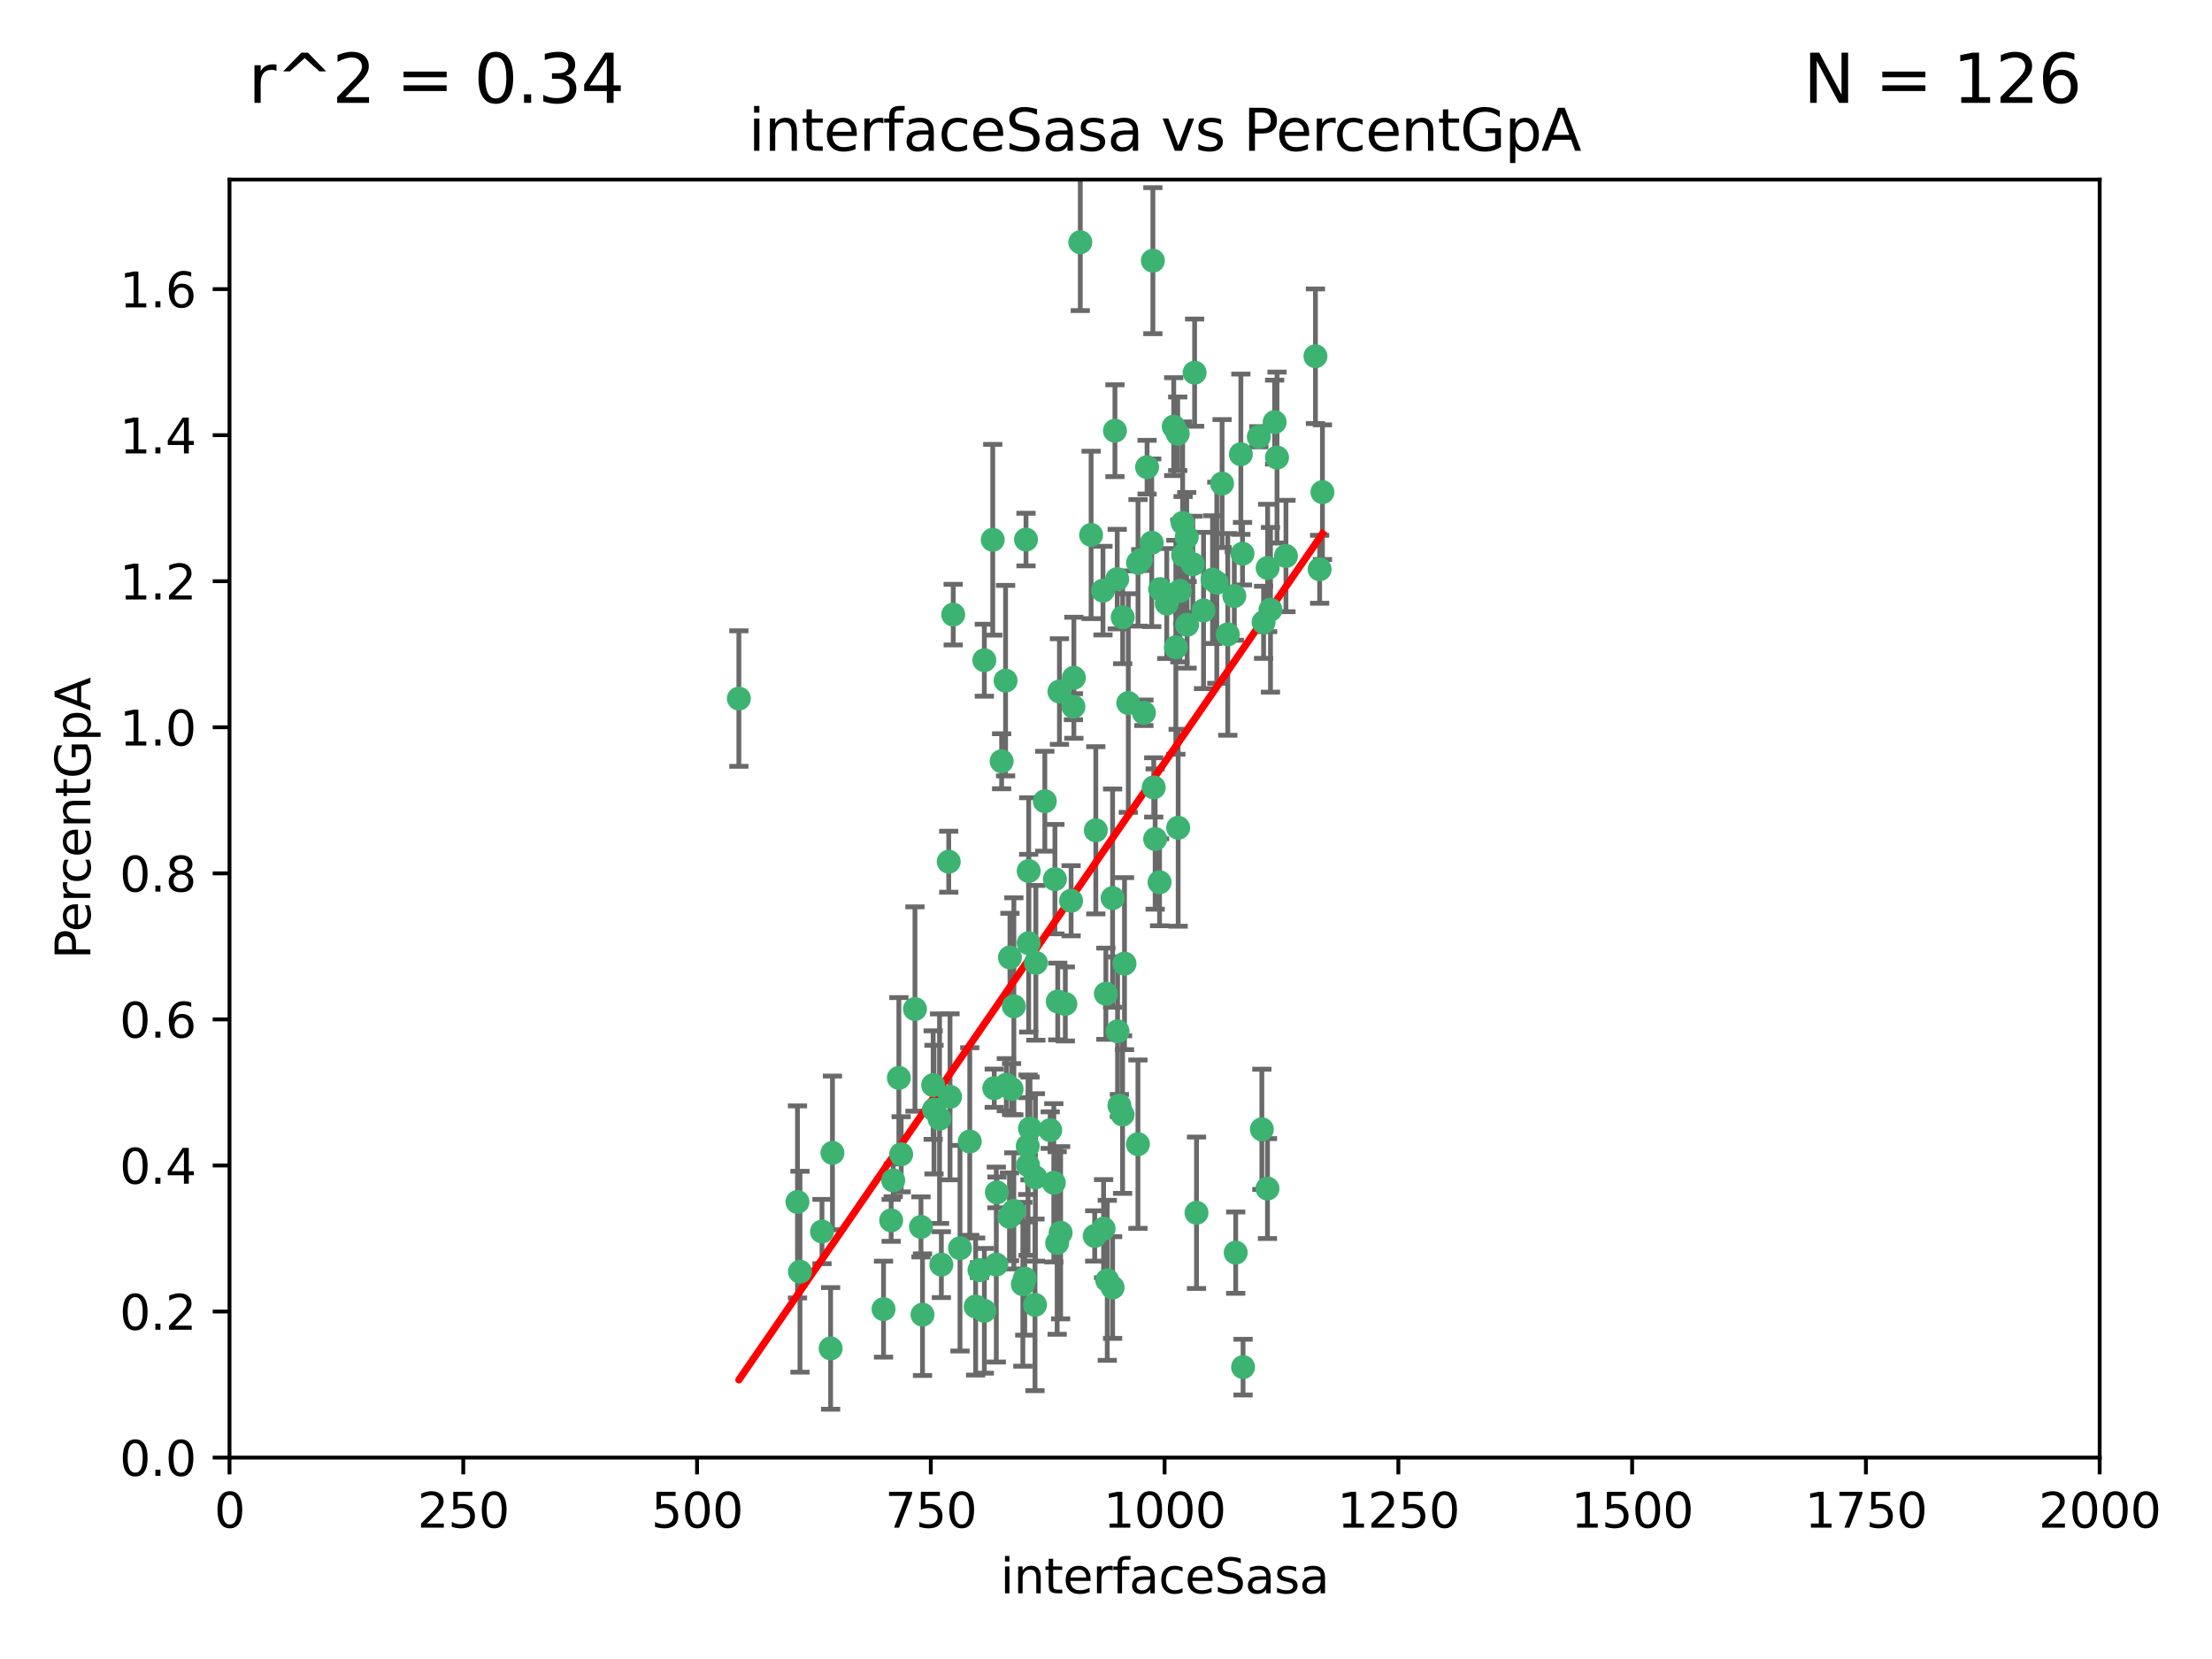 <?xml version="1.0" encoding="utf-8" standalone="no"?>
<!DOCTYPE svg PUBLIC "-//W3C//DTD SVG 1.1//EN"
  "http://www.w3.org/Graphics/SVG/1.1/DTD/svg11.dtd">
<svg xmlns:xlink="http://www.w3.org/1999/xlink" width="460.8pt" height="345.6pt" viewBox="0 0 460.8 345.6" xmlns="http://www.w3.org/2000/svg" version="1.1">
 <defs>
  <style type="text/css">*{stroke-linejoin: round; stroke-linecap: butt}</style>
 </defs>
 <g id="figure_1">
  <g id="patch_1">
   <path d="M 0 345.6 
L 460.8 345.6 
L 460.8 0 
L 0 0 
z
" style="fill: #ffffff"/>
  </g>
  <g id="axes_1">
   <g id="patch_2">
    <path d="M 47.81 303.64 
L 437.4 303.64 
L 437.4 37.411 
L 47.81 37.411 
z
" style="fill: #ffffff"/>
   </g>
   <g id="PathCollection_1">
    <defs>
     <path id="mc7def74657" d="M 0 1.118 
C 0.297 1.118 0.581 1 0.791 0.791 
C 1 0.581 1.118 0.297 1.118 0 
C 1.118 -0.297 1 -0.581 0.791 -0.791 
C 0.581 -1 0.297 -1.118 0 -1.118 
C -0.297 -1.118 -0.581 -1 -0.791 -0.791 
C -1 -0.581 -1.118 -0.297 -1.118 0 
C -1.118 0.297 -1 0.581 -0.791 0.791 
C -0.581 1 -0.297 1.118 0 1.118 
z
" style="stroke: #3cb371"/>
    </defs>
    <g clip-path="url(#pddc1b56410)">
     <use xlink:href="#mc7def74657" x="275.486" y="102.526" style="fill: #3cb371; stroke: #3cb371"/>
     <use xlink:href="#mc7def74657" x="274.906" y="118.592" style="fill: #3cb371; stroke: #3cb371"/>
     <use xlink:href="#mc7def74657" x="258.839" y="115.347" style="fill: #3cb371; stroke: #3cb371"/>
     <use xlink:href="#mc7def74657" x="266.025" y="95.318" style="fill: #3cb371; stroke: #3cb371"/>
     <use xlink:href="#mc7def74657" x="274.033" y="74.211" style="fill: #3cb371; stroke: #3cb371"/>
     <use xlink:href="#mc7def74657" x="244.948" y="134.836" style="fill: #3cb371; stroke: #3cb371"/>
     <use xlink:href="#mc7def74657" x="245.342" y="90.362" style="fill: #3cb371; stroke: #3cb371"/>
     <use xlink:href="#mc7def74657" x="238.294" y="148.487" style="fill: #3cb371; stroke: #3cb371"/>
     <use xlink:href="#mc7def74657" x="265.53" y="87.939" style="fill: #3cb371; stroke: #3cb371"/>
     <use xlink:href="#mc7def74657" x="240.166" y="54.304" style="fill: #3cb371; stroke: #3cb371"/>
     <use xlink:href="#mc7def74657" x="233.876" y="128.593" style="fill: #3cb371; stroke: #3cb371"/>
     <use xlink:href="#mc7def74657" x="246.37" y="108.935" style="fill: #3cb371; stroke: #3cb371"/>
     <use xlink:href="#mc7def74657" x="247.296" y="130.157" style="fill: #3cb371; stroke: #3cb371"/>
     <use xlink:href="#mc7def74657" x="231.774" y="187.094" style="fill: #3cb371; stroke: #3cb371"/>
     <use xlink:href="#mc7def74657" x="238.956" y="97.317" style="fill: #3cb371; stroke: #3cb371"/>
     <use xlink:href="#mc7def74657" x="243.059" y="125.723" style="fill: #3cb371; stroke: #3cb371"/>
     <use xlink:href="#mc7def74657" x="230.374" y="207.013" style="fill: #3cb371; stroke: #3cb371"/>
     <use xlink:href="#mc7def74657" x="267.887" y="115.829" style="fill: #3cb371; stroke: #3cb371"/>
     <use xlink:href="#mc7def74657" x="245.788" y="123.117" style="fill: #3cb371; stroke: #3cb371"/>
     <use xlink:href="#mc7def74657" x="219.756" y="183.14" style="fill: #3cb371; stroke: #3cb371"/>
     <use xlink:href="#mc7def74657" x="220.702" y="144.057" style="fill: #3cb371; stroke: #3cb371"/>
     <use xlink:href="#mc7def74657" x="217.656" y="166.909" style="fill: #3cb371; stroke: #3cb371"/>
     <use xlink:href="#mc7def74657" x="244.508" y="88.874" style="fill: #3cb371; stroke: #3cb371"/>
     <use xlink:href="#mc7def74657" x="221.928" y="209.141" style="fill: #3cb371; stroke: #3cb371"/>
     <use xlink:href="#mc7def74657" x="166.13" y="250.385" style="fill: #3cb371; stroke: #3cb371"/>
     <use xlink:href="#mc7def74657" x="250.718" y="127.171" style="fill: #3cb371; stroke: #3cb371"/>
     <use xlink:href="#mc7def74657" x="245.435" y="172.439" style="fill: #3cb371; stroke: #3cb371"/>
     <use xlink:href="#mc7def74657" x="264.664" y="127.028" style="fill: #3cb371; stroke: #3cb371"/>
     <use xlink:href="#mc7def74657" x="191.859" y="255.586" style="fill: #3cb371; stroke: #3cb371"/>
     <use xlink:href="#mc7def74657" x="240.345" y="164.032" style="fill: #3cb371; stroke: #3cb371"/>
     <use xlink:href="#mc7def74657" x="196.1" y="263.443" style="fill: #3cb371; stroke: #3cb371"/>
     <use xlink:href="#mc7def74657" x="229.772" y="123.038" style="fill: #3cb371; stroke: #3cb371"/>
     <use xlink:href="#mc7def74657" x="257.131" y="124.161" style="fill: #3cb371; stroke: #3cb371"/>
     <use xlink:href="#mc7def74657" x="153.919" y="145.522" style="fill: #3cb371; stroke: #3cb371"/>
     <use xlink:href="#mc7def74657" x="211.2" y="252.251" style="fill: #3cb371; stroke: #3cb371"/>
     <use xlink:href="#mc7def74657" x="206.808" y="112.441" style="fill: #3cb371; stroke: #3cb371"/>
     <use xlink:href="#mc7def74657" x="246.456" y="115.624" style="fill: #3cb371; stroke: #3cb371"/>
     <use xlink:href="#mc7def74657" x="252.596" y="120.746" style="fill: #3cb371; stroke: #3cb371"/>
     <use xlink:href="#mc7def74657" x="239.93" y="113.07" style="fill: #3cb371; stroke: #3cb371"/>
     <use xlink:href="#mc7def74657" x="215.791" y="200.575" style="fill: #3cb371; stroke: #3cb371"/>
     <use xlink:href="#mc7def74657" x="185.643" y="254.222" style="fill: #3cb371; stroke: #3cb371"/>
     <use xlink:href="#mc7def74657" x="232.737" y="120.64" style="fill: #3cb371; stroke: #3cb371"/>
     <use xlink:href="#mc7def74657" x="225.044" y="50.463" style="fill: #3cb371; stroke: #3cb371"/>
     <use xlink:href="#mc7def74657" x="264.075" y="118.317" style="fill: #3cb371; stroke: #3cb371"/>
     <use xlink:href="#mc7def74657" x="255.769" y="132.151" style="fill: #3cb371; stroke: #3cb371"/>
     <use xlink:href="#mc7def74657" x="248.492" y="117.548" style="fill: #3cb371; stroke: #3cb371"/>
     <use xlink:href="#mc7def74657" x="233.191" y="230.303" style="fill: #3cb371; stroke: #3cb371"/>
     <use xlink:href="#mc7def74657" x="205.058" y="273.067" style="fill: #3cb371; stroke: #3cb371"/>
     <use xlink:href="#mc7def74657" x="198.57" y="128.033" style="fill: #3cb371; stroke: #3cb371"/>
     <use xlink:href="#mc7def74657" x="241.67" y="122.726" style="fill: #3cb371; stroke: #3cb371"/>
     <use xlink:href="#mc7def74657" x="213.736" y="112.4" style="fill: #3cb371; stroke: #3cb371"/>
     <use xlink:href="#mc7def74657" x="253.48" y="121.39" style="fill: #3cb371; stroke: #3cb371"/>
     <use xlink:href="#mc7def74657" x="227.298" y="111.43" style="fill: #3cb371; stroke: #3cb371"/>
     <use xlink:href="#mc7def74657" x="257.419" y="260.948" style="fill: #3cb371; stroke: #3cb371"/>
     <use xlink:href="#mc7def74657" x="223.706" y="141.186" style="fill: #3cb371; stroke: #3cb371"/>
     <use xlink:href="#mc7def74657" x="228.046" y="257.472" style="fill: #3cb371; stroke: #3cb371"/>
     <use xlink:href="#mc7def74657" x="254.581" y="100.735" style="fill: #3cb371; stroke: #3cb371"/>
     <use xlink:href="#mc7def74657" x="218.778" y="235.426" style="fill: #3cb371; stroke: #3cb371"/>
     <use xlink:href="#mc7def74657" x="223.131" y="187.642" style="fill: #3cb371; stroke: #3cb371"/>
     <use xlink:href="#mc7def74657" x="262.238" y="90.985" style="fill: #3cb371; stroke: #3cb371"/>
     <use xlink:href="#mc7def74657" x="237.649" y="116.663" style="fill: #3cb371; stroke: #3cb371"/>
     <use xlink:href="#mc7def74657" x="237.069" y="117.25" style="fill: #3cb371; stroke: #3cb371"/>
     <use xlink:href="#mc7def74657" x="262.866" y="235.252" style="fill: #3cb371; stroke: #3cb371"/>
     <use xlink:href="#mc7def74657" x="229.899" y="255.956" style="fill: #3cb371; stroke: #3cb371"/>
     <use xlink:href="#mc7def74657" x="231.776" y="268.209" style="fill: #3cb371; stroke: #3cb371"/>
     <use xlink:href="#mc7def74657" x="207.67" y="248.399" style="fill: #3cb371; stroke: #3cb371"/>
     <use xlink:href="#mc7def74657" x="214.099" y="238.745" style="fill: #3cb371; stroke: #3cb371"/>
     <use xlink:href="#mc7def74657" x="214.288" y="196.482" style="fill: #3cb371; stroke: #3cb371"/>
     <use xlink:href="#mc7def74657" x="210.388" y="199.457" style="fill: #3cb371; stroke: #3cb371"/>
     <use xlink:href="#mc7def74657" x="186.074" y="245.891" style="fill: #3cb371; stroke: #3cb371"/>
     <use xlink:href="#mc7def74657" x="173.034" y="280.897" style="fill: #3cb371; stroke: #3cb371"/>
     <use xlink:href="#mc7def74657" x="195.724" y="233.04" style="fill: #3cb371; stroke: #3cb371"/>
     <use xlink:href="#mc7def74657" x="247.216" y="111.877" style="fill: #3cb371; stroke: #3cb371"/>
     <use xlink:href="#mc7def74657" x="214.295" y="181.451" style="fill: #3cb371; stroke: #3cb371"/>
     <use xlink:href="#mc7def74657" x="187.252" y="224.544" style="fill: #3cb371; stroke: #3cb371"/>
     <use xlink:href="#mc7def74657" x="214.568" y="235.075" style="fill: #3cb371; stroke: #3cb371"/>
     <use xlink:href="#mc7def74657" x="213.471" y="266.343" style="fill: #3cb371; stroke: #3cb371"/>
     <use xlink:href="#mc7def74657" x="194.569" y="231.155" style="fill: #3cb371; stroke: #3cb371"/>
     <use xlink:href="#mc7def74657" x="187.729" y="240.46" style="fill: #3cb371; stroke: #3cb371"/>
     <use xlink:href="#mc7def74657" x="230.662" y="266.713" style="fill: #3cb371; stroke: #3cb371"/>
     <use xlink:href="#mc7def74657" x="211.206" y="209.633" style="fill: #3cb371; stroke: #3cb371"/>
     <use xlink:href="#mc7def74657" x="207.117" y="226.694" style="fill: #3cb371; stroke: #3cb371"/>
     <use xlink:href="#mc7def74657" x="234.254" y="200.742" style="fill: #3cb371; stroke: #3cb371"/>
     <use xlink:href="#mc7def74657" x="197.907" y="228.491" style="fill: #3cb371; stroke: #3cb371"/>
     <use xlink:href="#mc7def74657" x="210.729" y="226.863" style="fill: #3cb371; stroke: #3cb371"/>
     <use xlink:href="#mc7def74657" x="232.265" y="89.722" style="fill: #3cb371; stroke: #3cb371"/>
     <use xlink:href="#mc7def74657" x="228.278" y="172.967" style="fill: #3cb371; stroke: #3cb371"/>
     <use xlink:href="#mc7def74657" x="258.492" y="94.622" style="fill: #3cb371; stroke: #3cb371"/>
     <use xlink:href="#mc7def74657" x="205.056" y="137.537" style="fill: #3cb371; stroke: #3cb371"/>
     <use xlink:href="#mc7def74657" x="173.416" y="240.17" style="fill: #3cb371; stroke: #3cb371"/>
     <use xlink:href="#mc7def74657" x="220.348" y="208.627" style="fill: #3cb371; stroke: #3cb371"/>
     <use xlink:href="#mc7def74657" x="237.053" y="238.351" style="fill: #3cb371; stroke: #3cb371"/>
     <use xlink:href="#mc7def74657" x="207.548" y="263.429" style="fill: #3cb371; stroke: #3cb371"/>
     <use xlink:href="#mc7def74657" x="210.296" y="253.486" style="fill: #3cb371; stroke: #3cb371"/>
     <use xlink:href="#mc7def74657" x="192.173" y="273.866" style="fill: #3cb371; stroke: #3cb371"/>
     <use xlink:href="#mc7def74657" x="249.255" y="252.643" style="fill: #3cb371; stroke: #3cb371"/>
     <use xlink:href="#mc7def74657" x="232.809" y="214.843" style="fill: #3cb371; stroke: #3cb371"/>
     <use xlink:href="#mc7def74657" x="264.04" y="247.6" style="fill: #3cb371; stroke: #3cb371"/>
     <use xlink:href="#mc7def74657" x="204.049" y="264.585" style="fill: #3cb371; stroke: #3cb371"/>
     <use xlink:href="#mc7def74657" x="219.526" y="246.398" style="fill: #3cb371; stroke: #3cb371"/>
     <use xlink:href="#mc7def74657" x="220.948" y="256.806" style="fill: #3cb371; stroke: #3cb371"/>
     <use xlink:href="#mc7def74657" x="203.245" y="272.174" style="fill: #3cb371; stroke: #3cb371"/>
     <use xlink:href="#mc7def74657" x="194.395" y="226.045" style="fill: #3cb371; stroke: #3cb371"/>
     <use xlink:href="#mc7def74657" x="241.557" y="183.793" style="fill: #3cb371; stroke: #3cb371"/>
     <use xlink:href="#mc7def74657" x="263.228" y="129.634" style="fill: #3cb371; stroke: #3cb371"/>
     <use xlink:href="#mc7def74657" x="215.61" y="271.826" style="fill: #3cb371; stroke: #3cb371"/>
     <use xlink:href="#mc7def74657" x="233.853" y="232.184" style="fill: #3cb371; stroke: #3cb371"/>
     <use xlink:href="#mc7def74657" x="220.225" y="258.939" style="fill: #3cb371; stroke: #3cb371"/>
     <use xlink:href="#mc7def74657" x="214.161" y="242.728" style="fill: #3cb371; stroke: #3cb371"/>
     <use xlink:href="#mc7def74657" x="223.611" y="147.219" style="fill: #3cb371; stroke: #3cb371"/>
     <use xlink:href="#mc7def74657" x="240.64" y="174.785" style="fill: #3cb371; stroke: #3cb371"/>
     <use xlink:href="#mc7def74657" x="171.234" y="256.55" style="fill: #3cb371; stroke: #3cb371"/>
     <use xlink:href="#mc7def74657" x="258.954" y="284.794" style="fill: #3cb371; stroke: #3cb371"/>
     <use xlink:href="#mc7def74657" x="202.019" y="237.798" style="fill: #3cb371; stroke: #3cb371"/>
     <use xlink:href="#mc7def74657" x="190.603" y="210.197" style="fill: #3cb371; stroke: #3cb371"/>
     <use xlink:href="#mc7def74657" x="166.649" y="264.919" style="fill: #3cb371; stroke: #3cb371"/>
     <use xlink:href="#mc7def74657" x="235.045" y="146.454" style="fill: #3cb371; stroke: #3cb371"/>
     <use xlink:href="#mc7def74657" x="209.638" y="225.964" style="fill: #3cb371; stroke: #3cb371"/>
     <use xlink:href="#mc7def74657" x="209.48" y="141.79" style="fill: #3cb371; stroke: #3cb371"/>
     <use xlink:href="#mc7def74657" x="199.986" y="260.024" style="fill: #3cb371; stroke: #3cb371"/>
     <use xlink:href="#mc7def74657" x="248.862" y="77.63" style="fill: #3cb371; stroke: #3cb371"/>
     <use xlink:href="#mc7def74657" x="197.639" y="179.513" style="fill: #3cb371; stroke: #3cb371"/>
     <use xlink:href="#mc7def74657" x="208.658" y="158.587" style="fill: #3cb371; stroke: #3cb371"/>
     <use xlink:href="#mc7def74657" x="213.078" y="267.537" style="fill: #3cb371; stroke: #3cb371"/>
     <use xlink:href="#mc7def74657" x="184.055" y="272.718" style="fill: #3cb371; stroke: #3cb371"/>
     <use xlink:href="#mc7def74657" x="215.694" y="245.278" style="fill: #3cb371; stroke: #3cb371"/>
    </g>
   </g>
   <g id="matplotlib.axis_1">
    <g id="xtick_1">
     <g id="line2d_1">
      <defs>
       <path id="m386b21a434" d="M 0 0 
L 0 3.5 
" style="stroke: #000000; stroke-width: 0.8"/>
      </defs>
      <g>
       <use xlink:href="#m386b21a434" x="47.81" y="303.64" style="stroke: #000000; stroke-width: 0.8"/>
      </g>
     </g>
     <g id="text_1">
      <!-- 0 -->
      <g transform="translate(44.629 318.238)scale(0.1 -0.1)">
       <defs>
        <path id="DejaVuSans-30" d="M 2034 4250 
Q 1547 4250 1301 3770 
Q 1056 3291 1056 2328 
Q 1056 1369 1301 889 
Q 1547 409 2034 409 
Q 2525 409 2770 889 
Q 3016 1369 3016 2328 
Q 3016 3291 2770 3770 
Q 2525 4250 2034 4250 
z
M 2034 4750 
Q 2819 4750 3233 4129 
Q 3647 3509 3647 2328 
Q 3647 1150 3233 529 
Q 2819 -91 2034 -91 
Q 1250 -91 836 529 
Q 422 1150 422 2328 
Q 422 3509 836 4129 
Q 1250 4750 2034 4750 
z
" transform="scale(0.016)"/>
       </defs>
       <use xlink:href="#DejaVuSans-30"/>
      </g>
     </g>
    </g>
    <g id="xtick_2">
     <g id="line2d_2">
      <g>
       <use xlink:href="#m386b21a434" x="96.509" y="303.64" style="stroke: #000000; stroke-width: 0.8"/>
      </g>
     </g>
     <g id="text_2">
      <!-- 250 -->
      <g transform="translate(86.965 318.238)scale(0.1 -0.1)">
       <defs>
        <path id="DejaVuSans-32" d="M 1228 531 
L 3431 531 
L 3431 0 
L 469 0 
L 469 531 
Q 828 903 1448 1529 
Q 2069 2156 2228 2338 
Q 2531 2678 2651 2914 
Q 2772 3150 2772 3378 
Q 2772 3750 2511 3984 
Q 2250 4219 1831 4219 
Q 1534 4219 1204 4116 
Q 875 4013 500 3803 
L 500 4441 
Q 881 4594 1212 4672 
Q 1544 4750 1819 4750 
Q 2544 4750 2975 4387 
Q 3406 4025 3406 3419 
Q 3406 3131 3298 2873 
Q 3191 2616 2906 2266 
Q 2828 2175 2409 1742 
Q 1991 1309 1228 531 
z
" transform="scale(0.016)"/>
        <path id="DejaVuSans-35" d="M 691 4666 
L 3169 4666 
L 3169 4134 
L 1269 4134 
L 1269 2991 
Q 1406 3038 1543 3061 
Q 1681 3084 1819 3084 
Q 2600 3084 3056 2656 
Q 3513 2228 3513 1497 
Q 3513 744 3044 326 
Q 2575 -91 1722 -91 
Q 1428 -91 1123 -41 
Q 819 9 494 109 
L 494 744 
Q 775 591 1075 516 
Q 1375 441 1709 441 
Q 2250 441 2565 725 
Q 2881 1009 2881 1497 
Q 2881 1984 2565 2268 
Q 2250 2553 1709 2553 
Q 1456 2553 1204 2497 
Q 953 2441 691 2322 
L 691 4666 
z
" transform="scale(0.016)"/>
       </defs>
       <use xlink:href="#DejaVuSans-32"/>
       <use xlink:href="#DejaVuSans-35" x="63.623"/>
       <use xlink:href="#DejaVuSans-30" x="127.246"/>
      </g>
     </g>
    </g>
    <g id="xtick_3">
     <g id="line2d_3">
      <g>
       <use xlink:href="#m386b21a434" x="145.208" y="303.64" style="stroke: #000000; stroke-width: 0.8"/>
      </g>
     </g>
     <g id="text_3">
      <!-- 500 -->
      <g transform="translate(135.664 318.238)scale(0.1 -0.1)">
       <use xlink:href="#DejaVuSans-35"/>
       <use xlink:href="#DejaVuSans-30" x="63.623"/>
       <use xlink:href="#DejaVuSans-30" x="127.246"/>
      </g>
     </g>
    </g>
    <g id="xtick_4">
     <g id="line2d_4">
      <g>
       <use xlink:href="#m386b21a434" x="193.906" y="303.64" style="stroke: #000000; stroke-width: 0.8"/>
      </g>
     </g>
     <g id="text_4">
      <!-- 750 -->
      <g transform="translate(184.363 318.238)scale(0.1 -0.1)">
       <defs>
        <path id="DejaVuSans-37" d="M 525 4666 
L 3525 4666 
L 3525 4397 
L 1831 0 
L 1172 0 
L 2766 4134 
L 525 4134 
L 525 4666 
z
" transform="scale(0.016)"/>
       </defs>
       <use xlink:href="#DejaVuSans-37"/>
       <use xlink:href="#DejaVuSans-35" x="63.623"/>
       <use xlink:href="#DejaVuSans-30" x="127.246"/>
      </g>
     </g>
    </g>
    <g id="xtick_5">
     <g id="line2d_5">
      <g>
       <use xlink:href="#m386b21a434" x="242.605" y="303.64" style="stroke: #000000; stroke-width: 0.8"/>
      </g>
     </g>
     <g id="text_5">
      <!-- 1000 -->
      <g transform="translate(229.88 318.238)scale(0.1 -0.1)">
       <defs>
        <path id="DejaVuSans-31" d="M 794 531 
L 1825 531 
L 1825 4091 
L 703 3866 
L 703 4441 
L 1819 4666 
L 2450 4666 
L 2450 531 
L 3481 531 
L 3481 0 
L 794 0 
L 794 531 
z
" transform="scale(0.016)"/>
       </defs>
       <use xlink:href="#DejaVuSans-31"/>
       <use xlink:href="#DejaVuSans-30" x="63.623"/>
       <use xlink:href="#DejaVuSans-30" x="127.246"/>
       <use xlink:href="#DejaVuSans-30" x="190.869"/>
      </g>
     </g>
    </g>
    <g id="xtick_6">
     <g id="line2d_6">
      <g>
       <use xlink:href="#m386b21a434" x="291.304" y="303.64" style="stroke: #000000; stroke-width: 0.8"/>
      </g>
     </g>
     <g id="text_6">
      <!-- 1250 -->
      <g transform="translate(278.579 318.238)scale(0.1 -0.1)">
       <use xlink:href="#DejaVuSans-31"/>
       <use xlink:href="#DejaVuSans-32" x="63.623"/>
       <use xlink:href="#DejaVuSans-35" x="127.246"/>
       <use xlink:href="#DejaVuSans-30" x="190.869"/>
      </g>
     </g>
    </g>
    <g id="xtick_7">
     <g id="line2d_7">
      <g>
       <use xlink:href="#m386b21a434" x="340.002" y="303.64" style="stroke: #000000; stroke-width: 0.8"/>
      </g>
     </g>
     <g id="text_7">
      <!-- 1500 -->
      <g transform="translate(327.277 318.238)scale(0.1 -0.1)">
       <use xlink:href="#DejaVuSans-31"/>
       <use xlink:href="#DejaVuSans-35" x="63.623"/>
       <use xlink:href="#DejaVuSans-30" x="127.246"/>
       <use xlink:href="#DejaVuSans-30" x="190.869"/>
      </g>
     </g>
    </g>
    <g id="xtick_8">
     <g id="line2d_8">
      <g>
       <use xlink:href="#m386b21a434" x="388.701" y="303.64" style="stroke: #000000; stroke-width: 0.8"/>
      </g>
     </g>
     <g id="text_8">
      <!-- 1750 -->
      <g transform="translate(375.976 318.238)scale(0.1 -0.1)">
       <use xlink:href="#DejaVuSans-31"/>
       <use xlink:href="#DejaVuSans-37" x="63.623"/>
       <use xlink:href="#DejaVuSans-35" x="127.246"/>
       <use xlink:href="#DejaVuSans-30" x="190.869"/>
      </g>
     </g>
    </g>
    <g id="xtick_9">
     <g id="line2d_9">
      <g>
       <use xlink:href="#m386b21a434" x="437.4" y="303.64" style="stroke: #000000; stroke-width: 0.8"/>
      </g>
     </g>
     <g id="text_9">
      <!-- 2000 -->
      <g transform="translate(424.675 318.238)scale(0.1 -0.1)">
       <use xlink:href="#DejaVuSans-32"/>
       <use xlink:href="#DejaVuSans-30" x="63.623"/>
       <use xlink:href="#DejaVuSans-30" x="127.246"/>
       <use xlink:href="#DejaVuSans-30" x="190.869"/>
      </g>
     </g>
    </g>
    <g id="text_10">
     <!-- interfaceSasa -->
     <g transform="translate(208.398 331.917)scale(0.1 -0.1)">
      <defs>
       <path id="DejaVuSans-69" d="M 603 3500 
L 1178 3500 
L 1178 0 
L 603 0 
L 603 3500 
z
M 603 4863 
L 1178 4863 
L 1178 4134 
L 603 4134 
L 603 4863 
z
" transform="scale(0.016)"/>
       <path id="DejaVuSans-6e" d="M 3513 2113 
L 3513 0 
L 2938 0 
L 2938 2094 
Q 2938 2591 2744 2837 
Q 2550 3084 2163 3084 
Q 1697 3084 1428 2787 
Q 1159 2491 1159 1978 
L 1159 0 
L 581 0 
L 581 3500 
L 1159 3500 
L 1159 2956 
Q 1366 3272 1645 3428 
Q 1925 3584 2291 3584 
Q 2894 3584 3203 3211 
Q 3513 2838 3513 2113 
z
" transform="scale(0.016)"/>
       <path id="DejaVuSans-74" d="M 1172 4494 
L 1172 3500 
L 2356 3500 
L 2356 3053 
L 1172 3053 
L 1172 1153 
Q 1172 725 1289 603 
Q 1406 481 1766 481 
L 2356 481 
L 2356 0 
L 1766 0 
Q 1100 0 847 248 
Q 594 497 594 1153 
L 594 3053 
L 172 3053 
L 172 3500 
L 594 3500 
L 594 4494 
L 1172 4494 
z
" transform="scale(0.016)"/>
       <path id="DejaVuSans-65" d="M 3597 1894 
L 3597 1613 
L 953 1613 
Q 991 1019 1311 708 
Q 1631 397 2203 397 
Q 2534 397 2845 478 
Q 3156 559 3463 722 
L 3463 178 
Q 3153 47 2828 -22 
Q 2503 -91 2169 -91 
Q 1331 -91 842 396 
Q 353 884 353 1716 
Q 353 2575 817 3079 
Q 1281 3584 2069 3584 
Q 2775 3584 3186 3129 
Q 3597 2675 3597 1894 
z
M 3022 2063 
Q 3016 2534 2758 2815 
Q 2500 3097 2075 3097 
Q 1594 3097 1305 2825 
Q 1016 2553 972 2059 
L 3022 2063 
z
" transform="scale(0.016)"/>
       <path id="DejaVuSans-72" d="M 2631 2963 
Q 2534 3019 2420 3045 
Q 2306 3072 2169 3072 
Q 1681 3072 1420 2755 
Q 1159 2438 1159 1844 
L 1159 0 
L 581 0 
L 581 3500 
L 1159 3500 
L 1159 2956 
Q 1341 3275 1631 3429 
Q 1922 3584 2338 3584 
Q 2397 3584 2469 3576 
Q 2541 3569 2628 3553 
L 2631 2963 
z
" transform="scale(0.016)"/>
       <path id="DejaVuSans-66" d="M 2375 4863 
L 2375 4384 
L 1825 4384 
Q 1516 4384 1395 4259 
Q 1275 4134 1275 3809 
L 1275 3500 
L 2222 3500 
L 2222 3053 
L 1275 3053 
L 1275 0 
L 697 0 
L 697 3053 
L 147 3053 
L 147 3500 
L 697 3500 
L 697 3744 
Q 697 4328 969 4595 
Q 1241 4863 1831 4863 
L 2375 4863 
z
" transform="scale(0.016)"/>
       <path id="DejaVuSans-61" d="M 2194 1759 
Q 1497 1759 1228 1600 
Q 959 1441 959 1056 
Q 959 750 1161 570 
Q 1363 391 1709 391 
Q 2188 391 2477 730 
Q 2766 1069 2766 1631 
L 2766 1759 
L 2194 1759 
z
M 3341 1997 
L 3341 0 
L 2766 0 
L 2766 531 
Q 2569 213 2275 61 
Q 1981 -91 1556 -91 
Q 1019 -91 701 211 
Q 384 513 384 1019 
Q 384 1609 779 1909 
Q 1175 2209 1959 2209 
L 2766 2209 
L 2766 2266 
Q 2766 2663 2505 2880 
Q 2244 3097 1772 3097 
Q 1472 3097 1187 3025 
Q 903 2953 641 2809 
L 641 3341 
Q 956 3463 1253 3523 
Q 1550 3584 1831 3584 
Q 2591 3584 2966 3190 
Q 3341 2797 3341 1997 
z
" transform="scale(0.016)"/>
       <path id="DejaVuSans-63" d="M 3122 3366 
L 3122 2828 
Q 2878 2963 2633 3030 
Q 2388 3097 2138 3097 
Q 1578 3097 1268 2742 
Q 959 2388 959 1747 
Q 959 1106 1268 751 
Q 1578 397 2138 397 
Q 2388 397 2633 464 
Q 2878 531 3122 666 
L 3122 134 
Q 2881 22 2623 -34 
Q 2366 -91 2075 -91 
Q 1284 -91 818 406 
Q 353 903 353 1747 
Q 353 2603 823 3093 
Q 1294 3584 2113 3584 
Q 2378 3584 2631 3529 
Q 2884 3475 3122 3366 
z
" transform="scale(0.016)"/>
       <path id="DejaVuSans-53" d="M 3425 4513 
L 3425 3897 
Q 3066 4069 2747 4153 
Q 2428 4238 2131 4238 
Q 1616 4238 1336 4038 
Q 1056 3838 1056 3469 
Q 1056 3159 1242 3001 
Q 1428 2844 1947 2747 
L 2328 2669 
Q 3034 2534 3370 2195 
Q 3706 1856 3706 1288 
Q 3706 609 3251 259 
Q 2797 -91 1919 -91 
Q 1588 -91 1214 -16 
Q 841 59 441 206 
L 441 856 
Q 825 641 1194 531 
Q 1563 422 1919 422 
Q 2459 422 2753 634 
Q 3047 847 3047 1241 
Q 3047 1584 2836 1778 
Q 2625 1972 2144 2069 
L 1759 2144 
Q 1053 2284 737 2584 
Q 422 2884 422 3419 
Q 422 4038 858 4394 
Q 1294 4750 2059 4750 
Q 2388 4750 2728 4690 
Q 3069 4631 3425 4513 
z
" transform="scale(0.016)"/>
       <path id="DejaVuSans-73" d="M 2834 3397 
L 2834 2853 
Q 2591 2978 2328 3040 
Q 2066 3103 1784 3103 
Q 1356 3103 1142 2972 
Q 928 2841 928 2578 
Q 928 2378 1081 2264 
Q 1234 2150 1697 2047 
L 1894 2003 
Q 2506 1872 2764 1633 
Q 3022 1394 3022 966 
Q 3022 478 2636 193 
Q 2250 -91 1575 -91 
Q 1294 -91 989 -36 
Q 684 19 347 128 
L 347 722 
Q 666 556 975 473 
Q 1284 391 1588 391 
Q 1994 391 2212 530 
Q 2431 669 2431 922 
Q 2431 1156 2273 1281 
Q 2116 1406 1581 1522 
L 1381 1569 
Q 847 1681 609 1914 
Q 372 2147 372 2553 
Q 372 3047 722 3315 
Q 1072 3584 1716 3584 
Q 2034 3584 2315 3537 
Q 2597 3491 2834 3397 
z
" transform="scale(0.016)"/>
      </defs>
      <use xlink:href="#DejaVuSans-69"/>
      <use xlink:href="#DejaVuSans-6e" x="27.783"/>
      <use xlink:href="#DejaVuSans-74" x="91.162"/>
      <use xlink:href="#DejaVuSans-65" x="130.371"/>
      <use xlink:href="#DejaVuSans-72" x="191.895"/>
      <use xlink:href="#DejaVuSans-66" x="233.008"/>
      <use xlink:href="#DejaVuSans-61" x="268.213"/>
      <use xlink:href="#DejaVuSans-63" x="329.492"/>
      <use xlink:href="#DejaVuSans-65" x="384.473"/>
      <use xlink:href="#DejaVuSans-53" x="445.996"/>
      <use xlink:href="#DejaVuSans-61" x="509.473"/>
      <use xlink:href="#DejaVuSans-73" x="570.752"/>
      <use xlink:href="#DejaVuSans-61" x="622.852"/>
     </g>
    </g>
   </g>
   <g id="matplotlib.axis_2">
    <g id="ytick_1">
     <g id="line2d_10">
      <defs>
       <path id="macfb6ceaee" d="M 0 0 
L -3.5 0 
" style="stroke: #000000; stroke-width: 0.8"/>
      </defs>
      <g>
       <use xlink:href="#macfb6ceaee" x="47.81" y="303.64" style="stroke: #000000; stroke-width: 0.8"/>
      </g>
     </g>
     <g id="text_11">
      <!-- 0.0 -->
      <g transform="translate(24.907 307.439)scale(0.1 -0.1)">
       <defs>
        <path id="DejaVuSans-2e" d="M 684 794 
L 1344 794 
L 1344 0 
L 684 0 
L 684 794 
z
" transform="scale(0.016)"/>
       </defs>
       <use xlink:href="#DejaVuSans-30"/>
       <use xlink:href="#DejaVuSans-2e" x="63.623"/>
       <use xlink:href="#DejaVuSans-30" x="95.41"/>
      </g>
     </g>
    </g>
    <g id="ytick_2">
     <g id="line2d_11">
      <g>
       <use xlink:href="#macfb6ceaee" x="47.81" y="273.214" style="stroke: #000000; stroke-width: 0.8"/>
      </g>
     </g>
     <g id="text_12">
      <!-- 0.2 -->
      <g transform="translate(24.907 277.013)scale(0.1 -0.1)">
       <use xlink:href="#DejaVuSans-30"/>
       <use xlink:href="#DejaVuSans-2e" x="63.623"/>
       <use xlink:href="#DejaVuSans-32" x="95.41"/>
      </g>
     </g>
    </g>
    <g id="ytick_3">
     <g id="line2d_12">
      <g>
       <use xlink:href="#macfb6ceaee" x="47.81" y="242.788" style="stroke: #000000; stroke-width: 0.8"/>
      </g>
     </g>
     <g id="text_13">
      <!-- 0.4 -->
      <g transform="translate(24.907 246.587)scale(0.1 -0.1)">
       <defs>
        <path id="DejaVuSans-34" d="M 2419 4116 
L 825 1625 
L 2419 1625 
L 2419 4116 
z
M 2253 4666 
L 3047 4666 
L 3047 1625 
L 3713 1625 
L 3713 1100 
L 3047 1100 
L 3047 0 
L 2419 0 
L 2419 1100 
L 313 1100 
L 313 1709 
L 2253 4666 
z
" transform="scale(0.016)"/>
       </defs>
       <use xlink:href="#DejaVuSans-30"/>
       <use xlink:href="#DejaVuSans-2e" x="63.623"/>
       <use xlink:href="#DejaVuSans-34" x="95.41"/>
      </g>
     </g>
    </g>
    <g id="ytick_4">
     <g id="line2d_13">
      <g>
       <use xlink:href="#macfb6ceaee" x="47.81" y="212.362" style="stroke: #000000; stroke-width: 0.8"/>
      </g>
     </g>
     <g id="text_14">
      <!-- 0.6 -->
      <g transform="translate(24.907 216.161)scale(0.1 -0.1)">
       <defs>
        <path id="DejaVuSans-36" d="M 2113 2584 
Q 1688 2584 1439 2293 
Q 1191 2003 1191 1497 
Q 1191 994 1439 701 
Q 1688 409 2113 409 
Q 2538 409 2786 701 
Q 3034 994 3034 1497 
Q 3034 2003 2786 2293 
Q 2538 2584 2113 2584 
z
M 3366 4563 
L 3366 3988 
Q 3128 4100 2886 4159 
Q 2644 4219 2406 4219 
Q 1781 4219 1451 3797 
Q 1122 3375 1075 2522 
Q 1259 2794 1537 2939 
Q 1816 3084 2150 3084 
Q 2853 3084 3261 2657 
Q 3669 2231 3669 1497 
Q 3669 778 3244 343 
Q 2819 -91 2113 -91 
Q 1303 -91 875 529 
Q 447 1150 447 2328 
Q 447 3434 972 4092 
Q 1497 4750 2381 4750 
Q 2619 4750 2861 4703 
Q 3103 4656 3366 4563 
z
" transform="scale(0.016)"/>
       </defs>
       <use xlink:href="#DejaVuSans-30"/>
       <use xlink:href="#DejaVuSans-2e" x="63.623"/>
       <use xlink:href="#DejaVuSans-36" x="95.41"/>
      </g>
     </g>
    </g>
    <g id="ytick_5">
     <g id="line2d_14">
      <g>
       <use xlink:href="#macfb6ceaee" x="47.81" y="181.935" style="stroke: #000000; stroke-width: 0.8"/>
      </g>
     </g>
     <g id="text_15">
      <!-- 0.8 -->
      <g transform="translate(24.907 185.735)scale(0.1 -0.1)">
       <defs>
        <path id="DejaVuSans-38" d="M 2034 2216 
Q 1584 2216 1326 1975 
Q 1069 1734 1069 1313 
Q 1069 891 1326 650 
Q 1584 409 2034 409 
Q 2484 409 2743 651 
Q 3003 894 3003 1313 
Q 3003 1734 2745 1975 
Q 2488 2216 2034 2216 
z
M 1403 2484 
Q 997 2584 770 2862 
Q 544 3141 544 3541 
Q 544 4100 942 4425 
Q 1341 4750 2034 4750 
Q 2731 4750 3128 4425 
Q 3525 4100 3525 3541 
Q 3525 3141 3298 2862 
Q 3072 2584 2669 2484 
Q 3125 2378 3379 2068 
Q 3634 1759 3634 1313 
Q 3634 634 3220 271 
Q 2806 -91 2034 -91 
Q 1263 -91 848 271 
Q 434 634 434 1313 
Q 434 1759 690 2068 
Q 947 2378 1403 2484 
z
M 1172 3481 
Q 1172 3119 1398 2916 
Q 1625 2713 2034 2713 
Q 2441 2713 2670 2916 
Q 2900 3119 2900 3481 
Q 2900 3844 2670 4047 
Q 2441 4250 2034 4250 
Q 1625 4250 1398 4047 
Q 1172 3844 1172 3481 
z
" transform="scale(0.016)"/>
       </defs>
       <use xlink:href="#DejaVuSans-30"/>
       <use xlink:href="#DejaVuSans-2e" x="63.623"/>
       <use xlink:href="#DejaVuSans-38" x="95.41"/>
      </g>
     </g>
    </g>
    <g id="ytick_6">
     <g id="line2d_15">
      <g>
       <use xlink:href="#macfb6ceaee" x="47.81" y="151.509" style="stroke: #000000; stroke-width: 0.8"/>
      </g>
     </g>
     <g id="text_16">
      <!-- 1.0 -->
      <g transform="translate(24.907 155.308)scale(0.1 -0.1)">
       <use xlink:href="#DejaVuSans-31"/>
       <use xlink:href="#DejaVuSans-2e" x="63.623"/>
       <use xlink:href="#DejaVuSans-30" x="95.41"/>
      </g>
     </g>
    </g>
    <g id="ytick_7">
     <g id="line2d_16">
      <g>
       <use xlink:href="#macfb6ceaee" x="47.81" y="121.083" style="stroke: #000000; stroke-width: 0.8"/>
      </g>
     </g>
     <g id="text_17">
      <!-- 1.2 -->
      <g transform="translate(24.907 124.882)scale(0.1 -0.1)">
       <use xlink:href="#DejaVuSans-31"/>
       <use xlink:href="#DejaVuSans-2e" x="63.623"/>
       <use xlink:href="#DejaVuSans-32" x="95.41"/>
      </g>
     </g>
    </g>
    <g id="ytick_8">
     <g id="line2d_17">
      <g>
       <use xlink:href="#macfb6ceaee" x="47.81" y="90.657" style="stroke: #000000; stroke-width: 0.8"/>
      </g>
     </g>
     <g id="text_18">
      <!-- 1.4 -->
      <g transform="translate(24.907 94.456)scale(0.1 -0.1)">
       <use xlink:href="#DejaVuSans-31"/>
       <use xlink:href="#DejaVuSans-2e" x="63.623"/>
       <use xlink:href="#DejaVuSans-34" x="95.41"/>
      </g>
     </g>
    </g>
    <g id="ytick_9">
     <g id="line2d_18">
      <g>
       <use xlink:href="#macfb6ceaee" x="47.81" y="60.231" style="stroke: #000000; stroke-width: 0.8"/>
      </g>
     </g>
     <g id="text_19">
      <!-- 1.6 -->
      <g transform="translate(24.907 64.03)scale(0.1 -0.1)">
       <use xlink:href="#DejaVuSans-31"/>
       <use xlink:href="#DejaVuSans-2e" x="63.623"/>
       <use xlink:href="#DejaVuSans-36" x="95.41"/>
      </g>
     </g>
    </g>
    <g id="text_20">
     <!-- PercentGpA -->
     <g transform="translate(18.827 199.802)rotate(-90)scale(0.1 -0.1)">
      <defs>
       <path id="DejaVuSans-50" d="M 1259 4147 
L 1259 2394 
L 2053 2394 
Q 2494 2394 2734 2622 
Q 2975 2850 2975 3272 
Q 2975 3691 2734 3919 
Q 2494 4147 2053 4147 
L 1259 4147 
z
M 628 4666 
L 2053 4666 
Q 2838 4666 3239 4311 
Q 3641 3956 3641 3272 
Q 3641 2581 3239 2228 
Q 2838 1875 2053 1875 
L 1259 1875 
L 1259 0 
L 628 0 
L 628 4666 
z
" transform="scale(0.016)"/>
       <path id="DejaVuSans-47" d="M 3809 666 
L 3809 1919 
L 2778 1919 
L 2778 2438 
L 4434 2438 
L 4434 434 
Q 4069 175 3628 42 
Q 3188 -91 2688 -91 
Q 1594 -91 976 548 
Q 359 1188 359 2328 
Q 359 3472 976 4111 
Q 1594 4750 2688 4750 
Q 3144 4750 3555 4637 
Q 3966 4525 4313 4306 
L 4313 3634 
Q 3963 3931 3569 4081 
Q 3175 4231 2741 4231 
Q 1884 4231 1454 3753 
Q 1025 3275 1025 2328 
Q 1025 1384 1454 906 
Q 1884 428 2741 428 
Q 3075 428 3337 486 
Q 3600 544 3809 666 
z
" transform="scale(0.016)"/>
       <path id="DejaVuSans-70" d="M 1159 525 
L 1159 -1331 
L 581 -1331 
L 581 3500 
L 1159 3500 
L 1159 2969 
Q 1341 3281 1617 3432 
Q 1894 3584 2278 3584 
Q 2916 3584 3314 3078 
Q 3713 2572 3713 1747 
Q 3713 922 3314 415 
Q 2916 -91 2278 -91 
Q 1894 -91 1617 61 
Q 1341 213 1159 525 
z
M 3116 1747 
Q 3116 2381 2855 2742 
Q 2594 3103 2138 3103 
Q 1681 3103 1420 2742 
Q 1159 2381 1159 1747 
Q 1159 1113 1420 752 
Q 1681 391 2138 391 
Q 2594 391 2855 752 
Q 3116 1113 3116 1747 
z
" transform="scale(0.016)"/>
       <path id="DejaVuSans-41" d="M 2188 4044 
L 1331 1722 
L 3047 1722 
L 2188 4044 
z
M 1831 4666 
L 2547 4666 
L 4325 0 
L 3669 0 
L 3244 1197 
L 1141 1197 
L 716 0 
L 50 0 
L 1831 4666 
z
" transform="scale(0.016)"/>
      </defs>
      <use xlink:href="#DejaVuSans-50"/>
      <use xlink:href="#DejaVuSans-65" x="56.678"/>
      <use xlink:href="#DejaVuSans-72" x="118.201"/>
      <use xlink:href="#DejaVuSans-63" x="157.064"/>
      <use xlink:href="#DejaVuSans-65" x="212.045"/>
      <use xlink:href="#DejaVuSans-6e" x="273.568"/>
      <use xlink:href="#DejaVuSans-74" x="336.947"/>
      <use xlink:href="#DejaVuSans-47" x="376.156"/>
      <use xlink:href="#DejaVuSans-70" x="453.646"/>
      <use xlink:href="#DejaVuSans-41" x="517.123"/>
     </g>
    </g>
   </g>
   <g id="LineCollection_1">
    <path d="M 275.486 116.551 
L 275.486 88.502 
" clip-path="url(#pddc1b56410)" style="fill: none; stroke: #696969"/>
    <path d="M 274.906 125.671 
L 274.906 111.513 
" clip-path="url(#pddc1b56410)" style="fill: none; stroke: #696969"/>
    <path d="M 258.839 121.856 
L 258.839 108.837 
" clip-path="url(#pddc1b56410)" style="fill: none; stroke: #696969"/>
    <path d="M 266.025 113.125 
L 266.025 77.511 
" clip-path="url(#pddc1b56410)" style="fill: none; stroke: #696969"/>
    <path d="M 274.033 88.233 
L 274.033 60.19 
" clip-path="url(#pddc1b56410)" style="fill: none; stroke: #696969"/>
    <path d="M 244.948 157.119 
L 244.948 112.554 
" clip-path="url(#pddc1b56410)" style="fill: none; stroke: #696969"/>
    <path d="M 245.342 98.017 
L 245.342 82.708 
" clip-path="url(#pddc1b56410)" style="fill: none; stroke: #696969"/>
    <path d="M 238.294 151.141 
L 238.294 145.832 
" clip-path="url(#pddc1b56410)" style="fill: none; stroke: #696969"/>
    <path d="M 265.53 96.688 
L 265.53 79.189 
" clip-path="url(#pddc1b56410)" style="fill: none; stroke: #696969"/>
    <path d="M 240.166 69.514 
L 240.166 39.094 
" clip-path="url(#pddc1b56410)" style="fill: none; stroke: #696969"/>
    <path d="M 233.876 138.259 
L 233.876 118.927 
" clip-path="url(#pddc1b56410)" style="fill: none; stroke: #696969"/>
    <path d="M 246.37 129.975 
L 246.37 87.895 
" clip-path="url(#pddc1b56410)" style="fill: none; stroke: #696969"/>
    <path d="M 247.296 139.176 
L 247.296 121.139 
" clip-path="url(#pddc1b56410)" style="fill: none; stroke: #696969"/>
    <path d="M 231.774 209.823 
L 231.774 164.366 
" clip-path="url(#pddc1b56410)" style="fill: none; stroke: #696969"/>
    <path d="M 238.956 102.911 
L 238.956 91.723 
" clip-path="url(#pddc1b56410)" style="fill: none; stroke: #696969"/>
    <path d="M 243.059 137.173 
L 243.059 114.273 
" clip-path="url(#pddc1b56410)" style="fill: none; stroke: #696969"/>
    <path d="M 230.374 216.511 
L 230.374 197.514 
" clip-path="url(#pddc1b56410)" style="fill: none; stroke: #696969"/>
    <path d="M 267.887 127.434 
L 267.887 104.223 
" clip-path="url(#pddc1b56410)" style="fill: none; stroke: #696969"/>
    <path d="M 245.788 137.906 
L 245.788 108.328 
" clip-path="url(#pddc1b56410)" style="fill: none; stroke: #696969"/>
    <path d="M 219.756 194.535 
L 219.756 171.745 
" clip-path="url(#pddc1b56410)" style="fill: none; stroke: #696969"/>
    <path d="M 220.702 155.054 
L 220.702 133.06 
" clip-path="url(#pddc1b56410)" style="fill: none; stroke: #696969"/>
    <path d="M 217.656 177.313 
L 217.656 156.505 
" clip-path="url(#pddc1b56410)" style="fill: none; stroke: #696969"/>
    <path d="M 244.508 99.068 
L 244.508 78.679 
" clip-path="url(#pddc1b56410)" style="fill: none; stroke: #696969"/>
    <path d="M 221.928 216.853 
L 221.928 201.43 
" clip-path="url(#pddc1b56410)" style="fill: none; stroke: #696969"/>
    <path d="M 166.13 270.394 
L 166.13 230.377 
" clip-path="url(#pddc1b56410)" style="fill: none; stroke: #696969"/>
    <path d="M 250.718 143.45 
L 250.718 110.892 
" clip-path="url(#pddc1b56410)" style="fill: none; stroke: #696969"/>
    <path d="M 245.435 192.948 
L 245.435 151.931 
" clip-path="url(#pddc1b56410)" style="fill: none; stroke: #696969"/>
    <path d="M 264.664 144.184 
L 264.664 109.872 
" clip-path="url(#pddc1b56410)" style="fill: none; stroke: #696969"/>
    <path d="M 191.859 261.846 
L 191.859 249.326 
" clip-path="url(#pddc1b56410)" style="fill: none; stroke: #696969"/>
    <path d="M 240.345 170.206 
L 240.345 157.858 
" clip-path="url(#pddc1b56410)" style="fill: none; stroke: #696969"/>
    <path d="M 196.1 270.302 
L 196.1 256.584 
" clip-path="url(#pddc1b56410)" style="fill: none; stroke: #696969"/>
    <path d="M 229.772 132.269 
L 229.772 113.807 
" clip-path="url(#pddc1b56410)" style="fill: none; stroke: #696969"/>
    <path d="M 257.131 133.371 
L 257.131 114.951 
" clip-path="url(#pddc1b56410)" style="fill: none; stroke: #696969"/>
    <path d="M 153.919 159.637 
L 153.919 131.407 
" clip-path="url(#pddc1b56410)" style="fill: none; stroke: #696969"/>
    <path d="M 211.2 264.346 
L 211.2 240.155 
" clip-path="url(#pddc1b56410)" style="fill: none; stroke: #696969"/>
    <path d="M 206.808 132.308 
L 206.808 92.574 
" clip-path="url(#pddc1b56410)" style="fill: none; stroke: #696969"/>
    <path d="M 246.456 127.805 
L 246.456 103.444 
" clip-path="url(#pddc1b56410)" style="fill: none; stroke: #696969"/>
    <path d="M 252.596 134.052 
L 252.596 107.441 
" clip-path="url(#pddc1b56410)" style="fill: none; stroke: #696969"/>
    <path d="M 239.93 130.531 
L 239.93 95.608 
" clip-path="url(#pddc1b56410)" style="fill: none; stroke: #696969"/>
    <path d="M 215.791 216.692 
L 215.791 184.457 
" clip-path="url(#pddc1b56410)" style="fill: none; stroke: #696969"/>
    <path d="M 185.643 258.588 
L 185.643 249.857 
" clip-path="url(#pddc1b56410)" style="fill: none; stroke: #696969"/>
    <path d="M 232.737 131.008 
L 232.737 110.272 
" clip-path="url(#pddc1b56410)" style="fill: none; stroke: #696969"/>
    <path d="M 225.044 64.704 
L 225.044 36.222 
" clip-path="url(#pddc1b56410)" style="fill: none; stroke: #696969"/>
    <path d="M 264.075 131.588 
L 264.075 105.046 
" clip-path="url(#pddc1b56410)" style="fill: none; stroke: #696969"/>
    <path d="M 255.769 153.161 
L 255.769 111.142 
" clip-path="url(#pddc1b56410)" style="fill: none; stroke: #696969"/>
    <path d="M 248.492 127.556 
L 248.492 107.539 
" clip-path="url(#pddc1b56410)" style="fill: none; stroke: #696969"/>
    <path d="M 233.191 232.607 
L 233.191 227.999 
" clip-path="url(#pddc1b56410)" style="fill: none; stroke: #696969"/>
    <path d="M 205.058 286.059 
L 205.058 260.074 
" clip-path="url(#pddc1b56410)" style="fill: none; stroke: #696969"/>
    <path d="M 198.57 134.352 
L 198.57 121.715 
" clip-path="url(#pddc1b56410)" style="fill: none; stroke: #696969"/>
    <path d="M 241.67 124.287 
L 241.67 121.164 
" clip-path="url(#pddc1b56410)" style="fill: none; stroke: #696969"/>
    <path d="M 213.736 117.881 
L 213.736 106.919 
" clip-path="url(#pddc1b56410)" style="fill: none; stroke: #696969"/>
    <path d="M 253.48 142.334 
L 253.48 100.445 
" clip-path="url(#pddc1b56410)" style="fill: none; stroke: #696969"/>
    <path d="M 227.298 128.867 
L 227.298 93.993 
" clip-path="url(#pddc1b56410)" style="fill: none; stroke: #696969"/>
    <path d="M 257.419 269.417 
L 257.419 252.479 
" clip-path="url(#pddc1b56410)" style="fill: none; stroke: #696969"/>
    <path d="M 223.706 153.788 
L 223.706 128.583 
" clip-path="url(#pddc1b56410)" style="fill: none; stroke: #696969"/>
    <path d="M 228.046 262.714 
L 228.046 252.23 
" clip-path="url(#pddc1b56410)" style="fill: none; stroke: #696969"/>
    <path d="M 254.581 114.065 
L 254.581 87.405 
" clip-path="url(#pddc1b56410)" style="fill: none; stroke: #696969"/>
    <path d="M 218.778 239.235 
L 218.778 231.618 
" clip-path="url(#pddc1b56410)" style="fill: none; stroke: #696969"/>
    <path d="M 223.131 194.952 
L 223.131 180.332 
" clip-path="url(#pddc1b56410)" style="fill: none; stroke: #696969"/>
    <path d="M 262.238 93.09 
L 262.238 88.88 
" clip-path="url(#pddc1b56410)" style="fill: none; stroke: #696969"/>
    <path d="M 237.649 118.845 
L 237.649 114.48 
" clip-path="url(#pddc1b56410)" style="fill: none; stroke: #696969"/>
    <path d="M 237.069 130.424 
L 237.069 104.076 
" clip-path="url(#pddc1b56410)" style="fill: none; stroke: #696969"/>
    <path d="M 262.866 247.774 
L 262.866 222.731 
" clip-path="url(#pddc1b56410)" style="fill: none; stroke: #696969"/>
    <path d="M 229.899 266.177 
L 229.899 245.734 
" clip-path="url(#pddc1b56410)" style="fill: none; stroke: #696969"/>
    <path d="M 231.776 278.801 
L 231.776 257.617 
" clip-path="url(#pddc1b56410)" style="fill: none; stroke: #696969"/>
    <path d="M 207.67 251.602 
L 207.67 245.196 
" clip-path="url(#pddc1b56410)" style="fill: none; stroke: #696969"/>
    <path d="M 214.099 248.833 
L 214.099 228.656 
" clip-path="url(#pddc1b56410)" style="fill: none; stroke: #696969"/>
    <path d="M 214.288 214.989 
L 214.288 177.976 
" clip-path="url(#pddc1b56410)" style="fill: none; stroke: #696969"/>
    <path d="M 210.388 208.661 
L 210.388 190.254 
" clip-path="url(#pddc1b56410)" style="fill: none; stroke: #696969"/>
    <path d="M 186.074 249.307 
L 186.074 242.474 
" clip-path="url(#pddc1b56410)" style="fill: none; stroke: #696969"/>
    <path d="M 173.034 293.564 
L 173.034 268.23 
" clip-path="url(#pddc1b56410)" style="fill: none; stroke: #696969"/>
    <path d="M 195.724 254.859 
L 195.724 211.22 
" clip-path="url(#pddc1b56410)" style="fill: none; stroke: #696969"/>
    <path d="M 247.216 121.164 
L 247.216 102.59 
" clip-path="url(#pddc1b56410)" style="fill: none; stroke: #696969"/>
    <path d="M 214.295 196.715 
L 214.295 166.186 
" clip-path="url(#pddc1b56410)" style="fill: none; stroke: #696969"/>
    <path d="M 187.252 241.275 
L 187.252 207.813 
" clip-path="url(#pddc1b56410)" style="fill: none; stroke: #696969"/>
    <path d="M 214.568 245.783 
L 214.568 224.368 
" clip-path="url(#pddc1b56410)" style="fill: none; stroke: #696969"/>
    <path d="M 213.471 278.137 
L 213.471 254.55 
" clip-path="url(#pddc1b56410)" style="fill: none; stroke: #696969"/>
    <path d="M 194.569 244.556 
L 194.569 217.754 
" clip-path="url(#pddc1b56410)" style="fill: none; stroke: #696969"/>
    <path d="M 187.729 248.283 
L 187.729 232.638 
" clip-path="url(#pddc1b56410)" style="fill: none; stroke: #696969"/>
    <path d="M 230.662 283.378 
L 230.662 250.048 
" clip-path="url(#pddc1b56410)" style="fill: none; stroke: #696969"/>
    <path d="M 211.206 232.235 
L 211.206 187.031 
" clip-path="url(#pddc1b56410)" style="fill: none; stroke: #696969"/>
    <path d="M 207.117 230.679 
L 207.117 222.709 
" clip-path="url(#pddc1b56410)" style="fill: none; stroke: #696969"/>
    <path d="M 234.254 218.655 
L 234.254 182.829 
" clip-path="url(#pddc1b56410)" style="fill: none; stroke: #696969"/>
    <path d="M 197.907 245.782 
L 197.907 211.201 
" clip-path="url(#pddc1b56410)" style="fill: none; stroke: #696969"/>
    <path d="M 210.729 232.164 
L 210.729 221.562 
" clip-path="url(#pddc1b56410)" style="fill: none; stroke: #696969"/>
    <path d="M 232.265 99.288 
L 232.265 80.155 
" clip-path="url(#pddc1b56410)" style="fill: none; stroke: #696969"/>
    <path d="M 228.278 190.388 
L 228.278 155.547 
" clip-path="url(#pddc1b56410)" style="fill: none; stroke: #696969"/>
    <path d="M 258.492 111.321 
L 258.492 77.924 
" clip-path="url(#pddc1b56410)" style="fill: none; stroke: #696969"/>
    <path d="M 205.056 145.036 
L 205.056 130.037 
" clip-path="url(#pddc1b56410)" style="fill: none; stroke: #696969"/>
    <path d="M 173.416 256.178 
L 173.416 224.163 
" clip-path="url(#pddc1b56410)" style="fill: none; stroke: #696969"/>
    <path d="M 220.348 216.618 
L 220.348 200.636 
" clip-path="url(#pddc1b56410)" style="fill: none; stroke: #696969"/>
    <path d="M 237.053 255.886 
L 237.053 220.815 
" clip-path="url(#pddc1b56410)" style="fill: none; stroke: #696969"/>
    <path d="M 207.548 283.728 
L 207.548 243.13 
" clip-path="url(#pddc1b56410)" style="fill: none; stroke: #696969"/>
    <path d="M 210.296 262.628 
L 210.296 244.343 
" clip-path="url(#pddc1b56410)" style="fill: none; stroke: #696969"/>
    <path d="M 192.173 286.536 
L 192.173 261.196 
" clip-path="url(#pddc1b56410)" style="fill: none; stroke: #696969"/>
    <path d="M 249.255 268.416 
L 249.255 236.869 
" clip-path="url(#pddc1b56410)" style="fill: none; stroke: #696969"/>
    <path d="M 232.809 230.338 
L 232.809 199.348 
" clip-path="url(#pddc1b56410)" style="fill: none; stroke: #696969"/>
    <path d="M 264.04 258.005 
L 264.04 237.194 
" clip-path="url(#pddc1b56410)" style="fill: none; stroke: #696969"/>
    <path d="M 204.049 266.135 
L 204.049 263.035 
" clip-path="url(#pddc1b56410)" style="fill: none; stroke: #696969"/>
    <path d="M 219.526 262.879 
L 219.526 229.916 
" clip-path="url(#pddc1b56410)" style="fill: none; stroke: #696969"/>
    <path d="M 220.948 274.747 
L 220.948 238.864 
" clip-path="url(#pddc1b56410)" style="fill: none; stroke: #696969"/>
    <path d="M 203.245 286.455 
L 203.245 257.893 
" clip-path="url(#pddc1b56410)" style="fill: none; stroke: #696969"/>
    <path d="M 194.395 237.349 
L 194.395 214.741 
" clip-path="url(#pddc1b56410)" style="fill: none; stroke: #696969"/>
    <path d="M 241.557 192.858 
L 241.557 174.727 
" clip-path="url(#pddc1b56410)" style="fill: none; stroke: #696969"/>
    <path d="M 263.228 137.148 
L 263.228 122.121 
" clip-path="url(#pddc1b56410)" style="fill: none; stroke: #696969"/>
    <path d="M 215.61 289.701 
L 215.61 253.951 
" clip-path="url(#pddc1b56410)" style="fill: none; stroke: #696969"/>
    <path d="M 233.853 248.599 
L 233.853 215.768 
" clip-path="url(#pddc1b56410)" style="fill: none; stroke: #696969"/>
    <path d="M 220.225 277.956 
L 220.225 239.922 
" clip-path="url(#pddc1b56410)" style="fill: none; stroke: #696969"/>
    <path d="M 214.161 261.509 
L 214.161 223.947 
" clip-path="url(#pddc1b56410)" style="fill: none; stroke: #696969"/>
    <path d="M 223.611 149.931 
L 223.611 144.506 
" clip-path="url(#pddc1b56410)" style="fill: none; stroke: #696969"/>
    <path d="M 240.64 189.396 
L 240.64 160.174 
" clip-path="url(#pddc1b56410)" style="fill: none; stroke: #696969"/>
    <path d="M 171.234 263.244 
L 171.234 249.856 
" clip-path="url(#pddc1b56410)" style="fill: none; stroke: #696969"/>
    <path d="M 258.954 290.597 
L 258.954 278.99 
" clip-path="url(#pddc1b56410)" style="fill: none; stroke: #696969"/>
    <path d="M 202.019 257.338 
L 202.019 218.259 
" clip-path="url(#pddc1b56410)" style="fill: none; stroke: #696969"/>
    <path d="M 190.603 231.483 
L 190.603 188.911 
" clip-path="url(#pddc1b56410)" style="fill: none; stroke: #696969"/>
    <path d="M 166.649 285.846 
L 166.649 243.993 
" clip-path="url(#pddc1b56410)" style="fill: none; stroke: #696969"/>
    <path d="M 235.045 169.221 
L 235.045 123.686 
" clip-path="url(#pddc1b56410)" style="fill: none; stroke: #696969"/>
    <path d="M 209.638 231.4 
L 209.638 220.527 
" clip-path="url(#pddc1b56410)" style="fill: none; stroke: #696969"/>
    <path d="M 209.48 161.635 
L 209.48 121.944 
" clip-path="url(#pddc1b56410)" style="fill: none; stroke: #696969"/>
    <path d="M 199.986 281.442 
L 199.986 238.607 
" clip-path="url(#pddc1b56410)" style="fill: none; stroke: #696969"/>
    <path d="M 248.862 88.796 
L 248.862 66.463 
" clip-path="url(#pddc1b56410)" style="fill: none; stroke: #696969"/>
    <path d="M 197.639 185.864 
L 197.639 173.162 
" clip-path="url(#pddc1b56410)" style="fill: none; stroke: #696969"/>
    <path d="M 208.658 164.314 
L 208.658 152.86 
" clip-path="url(#pddc1b56410)" style="fill: none; stroke: #696969"/>
    <path d="M 213.078 284.601 
L 213.078 250.473 
" clip-path="url(#pddc1b56410)" style="fill: none; stroke: #696969"/>
    <path d="M 184.055 282.712 
L 184.055 262.724 
" clip-path="url(#pddc1b56410)" style="fill: none; stroke: #696969"/>
    <path d="M 215.694 262.717 
L 215.694 227.838 
" clip-path="url(#pddc1b56410)" style="fill: none; stroke: #696969"/>
   </g>
   <g id="line2d_19">
    <defs>
     <path id="mb03404edfc" d="M 2 0 
L -2 -0 
" style="stroke: #696969"/>
    </defs>
    <g clip-path="url(#pddc1b56410)">
     <use xlink:href="#mb03404edfc" x="275.486" y="116.551" style="fill: #696969; stroke: #696969"/>
     <use xlink:href="#mb03404edfc" x="274.906" y="125.671" style="fill: #696969; stroke: #696969"/>
     <use xlink:href="#mb03404edfc" x="258.839" y="121.856" style="fill: #696969; stroke: #696969"/>
     <use xlink:href="#mb03404edfc" x="266.025" y="113.125" style="fill: #696969; stroke: #696969"/>
     <use xlink:href="#mb03404edfc" x="274.033" y="88.233" style="fill: #696969; stroke: #696969"/>
     <use xlink:href="#mb03404edfc" x="244.948" y="157.119" style="fill: #696969; stroke: #696969"/>
     <use xlink:href="#mb03404edfc" x="245.342" y="98.017" style="fill: #696969; stroke: #696969"/>
     <use xlink:href="#mb03404edfc" x="238.294" y="151.141" style="fill: #696969; stroke: #696969"/>
     <use xlink:href="#mb03404edfc" x="265.53" y="96.688" style="fill: #696969; stroke: #696969"/>
     <use xlink:href="#mb03404edfc" x="240.166" y="69.514" style="fill: #696969; stroke: #696969"/>
     <use xlink:href="#mb03404edfc" x="233.876" y="138.259" style="fill: #696969; stroke: #696969"/>
     <use xlink:href="#mb03404edfc" x="246.37" y="129.975" style="fill: #696969; stroke: #696969"/>
     <use xlink:href="#mb03404edfc" x="247.296" y="139.176" style="fill: #696969; stroke: #696969"/>
     <use xlink:href="#mb03404edfc" x="231.774" y="209.823" style="fill: #696969; stroke: #696969"/>
     <use xlink:href="#mb03404edfc" x="238.956" y="102.911" style="fill: #696969; stroke: #696969"/>
     <use xlink:href="#mb03404edfc" x="243.059" y="137.173" style="fill: #696969; stroke: #696969"/>
     <use xlink:href="#mb03404edfc" x="230.374" y="216.511" style="fill: #696969; stroke: #696969"/>
     <use xlink:href="#mb03404edfc" x="267.887" y="127.434" style="fill: #696969; stroke: #696969"/>
     <use xlink:href="#mb03404edfc" x="245.788" y="137.906" style="fill: #696969; stroke: #696969"/>
     <use xlink:href="#mb03404edfc" x="219.756" y="194.535" style="fill: #696969; stroke: #696969"/>
     <use xlink:href="#mb03404edfc" x="220.702" y="155.054" style="fill: #696969; stroke: #696969"/>
     <use xlink:href="#mb03404edfc" x="217.656" y="177.313" style="fill: #696969; stroke: #696969"/>
     <use xlink:href="#mb03404edfc" x="244.508" y="99.068" style="fill: #696969; stroke: #696969"/>
     <use xlink:href="#mb03404edfc" x="221.928" y="216.853" style="fill: #696969; stroke: #696969"/>
     <use xlink:href="#mb03404edfc" x="166.13" y="270.394" style="fill: #696969; stroke: #696969"/>
     <use xlink:href="#mb03404edfc" x="250.718" y="143.45" style="fill: #696969; stroke: #696969"/>
     <use xlink:href="#mb03404edfc" x="245.435" y="192.948" style="fill: #696969; stroke: #696969"/>
     <use xlink:href="#mb03404edfc" x="264.664" y="144.184" style="fill: #696969; stroke: #696969"/>
     <use xlink:href="#mb03404edfc" x="191.859" y="261.846" style="fill: #696969; stroke: #696969"/>
     <use xlink:href="#mb03404edfc" x="240.345" y="170.206" style="fill: #696969; stroke: #696969"/>
     <use xlink:href="#mb03404edfc" x="196.1" y="270.302" style="fill: #696969; stroke: #696969"/>
     <use xlink:href="#mb03404edfc" x="229.772" y="132.269" style="fill: #696969; stroke: #696969"/>
     <use xlink:href="#mb03404edfc" x="257.131" y="133.371" style="fill: #696969; stroke: #696969"/>
     <use xlink:href="#mb03404edfc" x="153.919" y="159.637" style="fill: #696969; stroke: #696969"/>
     <use xlink:href="#mb03404edfc" x="211.2" y="264.346" style="fill: #696969; stroke: #696969"/>
     <use xlink:href="#mb03404edfc" x="206.808" y="132.308" style="fill: #696969; stroke: #696969"/>
     <use xlink:href="#mb03404edfc" x="246.456" y="127.805" style="fill: #696969; stroke: #696969"/>
     <use xlink:href="#mb03404edfc" x="252.596" y="134.052" style="fill: #696969; stroke: #696969"/>
     <use xlink:href="#mb03404edfc" x="239.93" y="130.531" style="fill: #696969; stroke: #696969"/>
     <use xlink:href="#mb03404edfc" x="215.791" y="216.692" style="fill: #696969; stroke: #696969"/>
     <use xlink:href="#mb03404edfc" x="185.643" y="258.588" style="fill: #696969; stroke: #696969"/>
     <use xlink:href="#mb03404edfc" x="232.737" y="131.008" style="fill: #696969; stroke: #696969"/>
     <use xlink:href="#mb03404edfc" x="225.044" y="64.704" style="fill: #696969; stroke: #696969"/>
     <use xlink:href="#mb03404edfc" x="264.075" y="131.588" style="fill: #696969; stroke: #696969"/>
     <use xlink:href="#mb03404edfc" x="255.769" y="153.161" style="fill: #696969; stroke: #696969"/>
     <use xlink:href="#mb03404edfc" x="248.492" y="127.556" style="fill: #696969; stroke: #696969"/>
     <use xlink:href="#mb03404edfc" x="233.191" y="232.607" style="fill: #696969; stroke: #696969"/>
     <use xlink:href="#mb03404edfc" x="205.058" y="286.059" style="fill: #696969; stroke: #696969"/>
     <use xlink:href="#mb03404edfc" x="198.57" y="134.352" style="fill: #696969; stroke: #696969"/>
     <use xlink:href="#mb03404edfc" x="241.67" y="124.287" style="fill: #696969; stroke: #696969"/>
     <use xlink:href="#mb03404edfc" x="213.736" y="117.881" style="fill: #696969; stroke: #696969"/>
     <use xlink:href="#mb03404edfc" x="253.48" y="142.334" style="fill: #696969; stroke: #696969"/>
     <use xlink:href="#mb03404edfc" x="227.298" y="128.867" style="fill: #696969; stroke: #696969"/>
     <use xlink:href="#mb03404edfc" x="257.419" y="269.417" style="fill: #696969; stroke: #696969"/>
     <use xlink:href="#mb03404edfc" x="223.706" y="153.788" style="fill: #696969; stroke: #696969"/>
     <use xlink:href="#mb03404edfc" x="228.046" y="262.714" style="fill: #696969; stroke: #696969"/>
     <use xlink:href="#mb03404edfc" x="254.581" y="114.065" style="fill: #696969; stroke: #696969"/>
     <use xlink:href="#mb03404edfc" x="218.778" y="239.235" style="fill: #696969; stroke: #696969"/>
     <use xlink:href="#mb03404edfc" x="223.131" y="194.952" style="fill: #696969; stroke: #696969"/>
     <use xlink:href="#mb03404edfc" x="262.238" y="93.09" style="fill: #696969; stroke: #696969"/>
     <use xlink:href="#mb03404edfc" x="237.649" y="118.845" style="fill: #696969; stroke: #696969"/>
     <use xlink:href="#mb03404edfc" x="237.069" y="130.424" style="fill: #696969; stroke: #696969"/>
     <use xlink:href="#mb03404edfc" x="262.866" y="247.774" style="fill: #696969; stroke: #696969"/>
     <use xlink:href="#mb03404edfc" x="229.899" y="266.177" style="fill: #696969; stroke: #696969"/>
     <use xlink:href="#mb03404edfc" x="231.776" y="278.801" style="fill: #696969; stroke: #696969"/>
     <use xlink:href="#mb03404edfc" x="207.67" y="251.602" style="fill: #696969; stroke: #696969"/>
     <use xlink:href="#mb03404edfc" x="214.099" y="248.833" style="fill: #696969; stroke: #696969"/>
     <use xlink:href="#mb03404edfc" x="214.288" y="214.989" style="fill: #696969; stroke: #696969"/>
     <use xlink:href="#mb03404edfc" x="210.388" y="208.661" style="fill: #696969; stroke: #696969"/>
     <use xlink:href="#mb03404edfc" x="186.074" y="249.307" style="fill: #696969; stroke: #696969"/>
     <use xlink:href="#mb03404edfc" x="173.034" y="293.564" style="fill: #696969; stroke: #696969"/>
     <use xlink:href="#mb03404edfc" x="195.724" y="254.859" style="fill: #696969; stroke: #696969"/>
     <use xlink:href="#mb03404edfc" x="247.216" y="121.164" style="fill: #696969; stroke: #696969"/>
     <use xlink:href="#mb03404edfc" x="214.295" y="196.715" style="fill: #696969; stroke: #696969"/>
     <use xlink:href="#mb03404edfc" x="187.252" y="241.275" style="fill: #696969; stroke: #696969"/>
     <use xlink:href="#mb03404edfc" x="214.568" y="245.783" style="fill: #696969; stroke: #696969"/>
     <use xlink:href="#mb03404edfc" x="213.471" y="278.137" style="fill: #696969; stroke: #696969"/>
     <use xlink:href="#mb03404edfc" x="194.569" y="244.556" style="fill: #696969; stroke: #696969"/>
     <use xlink:href="#mb03404edfc" x="187.729" y="248.283" style="fill: #696969; stroke: #696969"/>
     <use xlink:href="#mb03404edfc" x="230.662" y="283.378" style="fill: #696969; stroke: #696969"/>
     <use xlink:href="#mb03404edfc" x="211.206" y="232.235" style="fill: #696969; stroke: #696969"/>
     <use xlink:href="#mb03404edfc" x="207.117" y="230.679" style="fill: #696969; stroke: #696969"/>
     <use xlink:href="#mb03404edfc" x="234.254" y="218.655" style="fill: #696969; stroke: #696969"/>
     <use xlink:href="#mb03404edfc" x="197.907" y="245.782" style="fill: #696969; stroke: #696969"/>
     <use xlink:href="#mb03404edfc" x="210.729" y="232.164" style="fill: #696969; stroke: #696969"/>
     <use xlink:href="#mb03404edfc" x="232.265" y="99.288" style="fill: #696969; stroke: #696969"/>
     <use xlink:href="#mb03404edfc" x="228.278" y="190.388" style="fill: #696969; stroke: #696969"/>
     <use xlink:href="#mb03404edfc" x="258.492" y="111.321" style="fill: #696969; stroke: #696969"/>
     <use xlink:href="#mb03404edfc" x="205.056" y="145.036" style="fill: #696969; stroke: #696969"/>
     <use xlink:href="#mb03404edfc" x="173.416" y="256.178" style="fill: #696969; stroke: #696969"/>
     <use xlink:href="#mb03404edfc" x="220.348" y="216.618" style="fill: #696969; stroke: #696969"/>
     <use xlink:href="#mb03404edfc" x="237.053" y="255.886" style="fill: #696969; stroke: #696969"/>
     <use xlink:href="#mb03404edfc" x="207.548" y="283.728" style="fill: #696969; stroke: #696969"/>
     <use xlink:href="#mb03404edfc" x="210.296" y="262.628" style="fill: #696969; stroke: #696969"/>
     <use xlink:href="#mb03404edfc" x="192.173" y="286.536" style="fill: #696969; stroke: #696969"/>
     <use xlink:href="#mb03404edfc" x="249.255" y="268.416" style="fill: #696969; stroke: #696969"/>
     <use xlink:href="#mb03404edfc" x="232.809" y="230.338" style="fill: #696969; stroke: #696969"/>
     <use xlink:href="#mb03404edfc" x="264.04" y="258.005" style="fill: #696969; stroke: #696969"/>
     <use xlink:href="#mb03404edfc" x="204.049" y="266.135" style="fill: #696969; stroke: #696969"/>
     <use xlink:href="#mb03404edfc" x="219.526" y="262.879" style="fill: #696969; stroke: #696969"/>
     <use xlink:href="#mb03404edfc" x="220.948" y="274.747" style="fill: #696969; stroke: #696969"/>
     <use xlink:href="#mb03404edfc" x="203.245" y="286.455" style="fill: #696969; stroke: #696969"/>
     <use xlink:href="#mb03404edfc" x="194.395" y="237.349" style="fill: #696969; stroke: #696969"/>
     <use xlink:href="#mb03404edfc" x="241.557" y="192.858" style="fill: #696969; stroke: #696969"/>
     <use xlink:href="#mb03404edfc" x="263.228" y="137.148" style="fill: #696969; stroke: #696969"/>
     <use xlink:href="#mb03404edfc" x="215.61" y="289.701" style="fill: #696969; stroke: #696969"/>
     <use xlink:href="#mb03404edfc" x="233.853" y="248.599" style="fill: #696969; stroke: #696969"/>
     <use xlink:href="#mb03404edfc" x="220.225" y="277.956" style="fill: #696969; stroke: #696969"/>
     <use xlink:href="#mb03404edfc" x="214.161" y="261.509" style="fill: #696969; stroke: #696969"/>
     <use xlink:href="#mb03404edfc" x="223.611" y="149.931" style="fill: #696969; stroke: #696969"/>
     <use xlink:href="#mb03404edfc" x="240.64" y="189.396" style="fill: #696969; stroke: #696969"/>
     <use xlink:href="#mb03404edfc" x="171.234" y="263.244" style="fill: #696969; stroke: #696969"/>
     <use xlink:href="#mb03404edfc" x="258.954" y="290.597" style="fill: #696969; stroke: #696969"/>
     <use xlink:href="#mb03404edfc" x="202.019" y="257.338" style="fill: #696969; stroke: #696969"/>
     <use xlink:href="#mb03404edfc" x="190.603" y="231.483" style="fill: #696969; stroke: #696969"/>
     <use xlink:href="#mb03404edfc" x="166.649" y="285.846" style="fill: #696969; stroke: #696969"/>
     <use xlink:href="#mb03404edfc" x="235.045" y="169.221" style="fill: #696969; stroke: #696969"/>
     <use xlink:href="#mb03404edfc" x="209.638" y="231.4" style="fill: #696969; stroke: #696969"/>
     <use xlink:href="#mb03404edfc" x="209.48" y="161.635" style="fill: #696969; stroke: #696969"/>
     <use xlink:href="#mb03404edfc" x="199.986" y="281.442" style="fill: #696969; stroke: #696969"/>
     <use xlink:href="#mb03404edfc" x="248.862" y="88.796" style="fill: #696969; stroke: #696969"/>
     <use xlink:href="#mb03404edfc" x="197.639" y="185.864" style="fill: #696969; stroke: #696969"/>
     <use xlink:href="#mb03404edfc" x="208.658" y="164.314" style="fill: #696969; stroke: #696969"/>
     <use xlink:href="#mb03404edfc" x="213.078" y="284.601" style="fill: #696969; stroke: #696969"/>
     <use xlink:href="#mb03404edfc" x="184.055" y="282.712" style="fill: #696969; stroke: #696969"/>
     <use xlink:href="#mb03404edfc" x="215.694" y="262.717" style="fill: #696969; stroke: #696969"/>
    </g>
   </g>
   <g id="line2d_20">
    <g clip-path="url(#pddc1b56410)">
     <use xlink:href="#mb03404edfc" x="275.486" y="88.502" style="fill: #696969; stroke: #696969"/>
     <use xlink:href="#mb03404edfc" x="274.906" y="111.513" style="fill: #696969; stroke: #696969"/>
     <use xlink:href="#mb03404edfc" x="258.839" y="108.837" style="fill: #696969; stroke: #696969"/>
     <use xlink:href="#mb03404edfc" x="266.025" y="77.511" style="fill: #696969; stroke: #696969"/>
     <use xlink:href="#mb03404edfc" x="274.033" y="60.19" style="fill: #696969; stroke: #696969"/>
     <use xlink:href="#mb03404edfc" x="244.948" y="112.554" style="fill: #696969; stroke: #696969"/>
     <use xlink:href="#mb03404edfc" x="245.342" y="82.708" style="fill: #696969; stroke: #696969"/>
     <use xlink:href="#mb03404edfc" x="238.294" y="145.832" style="fill: #696969; stroke: #696969"/>
     <use xlink:href="#mb03404edfc" x="265.53" y="79.189" style="fill: #696969; stroke: #696969"/>
     <use xlink:href="#mb03404edfc" x="240.166" y="39.094" style="fill: #696969; stroke: #696969"/>
     <use xlink:href="#mb03404edfc" x="233.876" y="118.927" style="fill: #696969; stroke: #696969"/>
     <use xlink:href="#mb03404edfc" x="246.37" y="87.895" style="fill: #696969; stroke: #696969"/>
     <use xlink:href="#mb03404edfc" x="247.296" y="121.139" style="fill: #696969; stroke: #696969"/>
     <use xlink:href="#mb03404edfc" x="231.774" y="164.366" style="fill: #696969; stroke: #696969"/>
     <use xlink:href="#mb03404edfc" x="238.956" y="91.723" style="fill: #696969; stroke: #696969"/>
     <use xlink:href="#mb03404edfc" x="243.059" y="114.273" style="fill: #696969; stroke: #696969"/>
     <use xlink:href="#mb03404edfc" x="230.374" y="197.514" style="fill: #696969; stroke: #696969"/>
     <use xlink:href="#mb03404edfc" x="267.887" y="104.223" style="fill: #696969; stroke: #696969"/>
     <use xlink:href="#mb03404edfc" x="245.788" y="108.328" style="fill: #696969; stroke: #696969"/>
     <use xlink:href="#mb03404edfc" x="219.756" y="171.745" style="fill: #696969; stroke: #696969"/>
     <use xlink:href="#mb03404edfc" x="220.702" y="133.06" style="fill: #696969; stroke: #696969"/>
     <use xlink:href="#mb03404edfc" x="217.656" y="156.505" style="fill: #696969; stroke: #696969"/>
     <use xlink:href="#mb03404edfc" x="244.508" y="78.679" style="fill: #696969; stroke: #696969"/>
     <use xlink:href="#mb03404edfc" x="221.928" y="201.43" style="fill: #696969; stroke: #696969"/>
     <use xlink:href="#mb03404edfc" x="166.13" y="230.377" style="fill: #696969; stroke: #696969"/>
     <use xlink:href="#mb03404edfc" x="250.718" y="110.892" style="fill: #696969; stroke: #696969"/>
     <use xlink:href="#mb03404edfc" x="245.435" y="151.931" style="fill: #696969; stroke: #696969"/>
     <use xlink:href="#mb03404edfc" x="264.664" y="109.872" style="fill: #696969; stroke: #696969"/>
     <use xlink:href="#mb03404edfc" x="191.859" y="249.326" style="fill: #696969; stroke: #696969"/>
     <use xlink:href="#mb03404edfc" x="240.345" y="157.858" style="fill: #696969; stroke: #696969"/>
     <use xlink:href="#mb03404edfc" x="196.1" y="256.584" style="fill: #696969; stroke: #696969"/>
     <use xlink:href="#mb03404edfc" x="229.772" y="113.807" style="fill: #696969; stroke: #696969"/>
     <use xlink:href="#mb03404edfc" x="257.131" y="114.951" style="fill: #696969; stroke: #696969"/>
     <use xlink:href="#mb03404edfc" x="153.919" y="131.407" style="fill: #696969; stroke: #696969"/>
     <use xlink:href="#mb03404edfc" x="211.2" y="240.155" style="fill: #696969; stroke: #696969"/>
     <use xlink:href="#mb03404edfc" x="206.808" y="92.574" style="fill: #696969; stroke: #696969"/>
     <use xlink:href="#mb03404edfc" x="246.456" y="103.444" style="fill: #696969; stroke: #696969"/>
     <use xlink:href="#mb03404edfc" x="252.596" y="107.441" style="fill: #696969; stroke: #696969"/>
     <use xlink:href="#mb03404edfc" x="239.93" y="95.608" style="fill: #696969; stroke: #696969"/>
     <use xlink:href="#mb03404edfc" x="215.791" y="184.457" style="fill: #696969; stroke: #696969"/>
     <use xlink:href="#mb03404edfc" x="185.643" y="249.857" style="fill: #696969; stroke: #696969"/>
     <use xlink:href="#mb03404edfc" x="232.737" y="110.272" style="fill: #696969; stroke: #696969"/>
     <use xlink:href="#mb03404edfc" x="225.044" y="36.222" style="fill: #696969; stroke: #696969"/>
     <use xlink:href="#mb03404edfc" x="264.075" y="105.046" style="fill: #696969; stroke: #696969"/>
     <use xlink:href="#mb03404edfc" x="255.769" y="111.142" style="fill: #696969; stroke: #696969"/>
     <use xlink:href="#mb03404edfc" x="248.492" y="107.539" style="fill: #696969; stroke: #696969"/>
     <use xlink:href="#mb03404edfc" x="233.191" y="227.999" style="fill: #696969; stroke: #696969"/>
     <use xlink:href="#mb03404edfc" x="205.058" y="260.074" style="fill: #696969; stroke: #696969"/>
     <use xlink:href="#mb03404edfc" x="198.57" y="121.715" style="fill: #696969; stroke: #696969"/>
     <use xlink:href="#mb03404edfc" x="241.67" y="121.164" style="fill: #696969; stroke: #696969"/>
     <use xlink:href="#mb03404edfc" x="213.736" y="106.919" style="fill: #696969; stroke: #696969"/>
     <use xlink:href="#mb03404edfc" x="253.48" y="100.445" style="fill: #696969; stroke: #696969"/>
     <use xlink:href="#mb03404edfc" x="227.298" y="93.993" style="fill: #696969; stroke: #696969"/>
     <use xlink:href="#mb03404edfc" x="257.419" y="252.479" style="fill: #696969; stroke: #696969"/>
     <use xlink:href="#mb03404edfc" x="223.706" y="128.583" style="fill: #696969; stroke: #696969"/>
     <use xlink:href="#mb03404edfc" x="228.046" y="252.23" style="fill: #696969; stroke: #696969"/>
     <use xlink:href="#mb03404edfc" x="254.581" y="87.405" style="fill: #696969; stroke: #696969"/>
     <use xlink:href="#mb03404edfc" x="218.778" y="231.618" style="fill: #696969; stroke: #696969"/>
     <use xlink:href="#mb03404edfc" x="223.131" y="180.332" style="fill: #696969; stroke: #696969"/>
     <use xlink:href="#mb03404edfc" x="262.238" y="88.88" style="fill: #696969; stroke: #696969"/>
     <use xlink:href="#mb03404edfc" x="237.649" y="114.48" style="fill: #696969; stroke: #696969"/>
     <use xlink:href="#mb03404edfc" x="237.069" y="104.076" style="fill: #696969; stroke: #696969"/>
     <use xlink:href="#mb03404edfc" x="262.866" y="222.731" style="fill: #696969; stroke: #696969"/>
     <use xlink:href="#mb03404edfc" x="229.899" y="245.734" style="fill: #696969; stroke: #696969"/>
     <use xlink:href="#mb03404edfc" x="231.776" y="257.617" style="fill: #696969; stroke: #696969"/>
     <use xlink:href="#mb03404edfc" x="207.67" y="245.196" style="fill: #696969; stroke: #696969"/>
     <use xlink:href="#mb03404edfc" x="214.099" y="228.656" style="fill: #696969; stroke: #696969"/>
     <use xlink:href="#mb03404edfc" x="214.288" y="177.976" style="fill: #696969; stroke: #696969"/>
     <use xlink:href="#mb03404edfc" x="210.388" y="190.254" style="fill: #696969; stroke: #696969"/>
     <use xlink:href="#mb03404edfc" x="186.074" y="242.474" style="fill: #696969; stroke: #696969"/>
     <use xlink:href="#mb03404edfc" x="173.034" y="268.23" style="fill: #696969; stroke: #696969"/>
     <use xlink:href="#mb03404edfc" x="195.724" y="211.22" style="fill: #696969; stroke: #696969"/>
     <use xlink:href="#mb03404edfc" x="247.216" y="102.59" style="fill: #696969; stroke: #696969"/>
     <use xlink:href="#mb03404edfc" x="214.295" y="166.186" style="fill: #696969; stroke: #696969"/>
     <use xlink:href="#mb03404edfc" x="187.252" y="207.813" style="fill: #696969; stroke: #696969"/>
     <use xlink:href="#mb03404edfc" x="214.568" y="224.368" style="fill: #696969; stroke: #696969"/>
     <use xlink:href="#mb03404edfc" x="213.471" y="254.55" style="fill: #696969; stroke: #696969"/>
     <use xlink:href="#mb03404edfc" x="194.569" y="217.754" style="fill: #696969; stroke: #696969"/>
     <use xlink:href="#mb03404edfc" x="187.729" y="232.638" style="fill: #696969; stroke: #696969"/>
     <use xlink:href="#mb03404edfc" x="230.662" y="250.048" style="fill: #696969; stroke: #696969"/>
     <use xlink:href="#mb03404edfc" x="211.206" y="187.031" style="fill: #696969; stroke: #696969"/>
     <use xlink:href="#mb03404edfc" x="207.117" y="222.709" style="fill: #696969; stroke: #696969"/>
     <use xlink:href="#mb03404edfc" x="234.254" y="182.829" style="fill: #696969; stroke: #696969"/>
     <use xlink:href="#mb03404edfc" x="197.907" y="211.201" style="fill: #696969; stroke: #696969"/>
     <use xlink:href="#mb03404edfc" x="210.729" y="221.562" style="fill: #696969; stroke: #696969"/>
     <use xlink:href="#mb03404edfc" x="232.265" y="80.155" style="fill: #696969; stroke: #696969"/>
     <use xlink:href="#mb03404edfc" x="228.278" y="155.547" style="fill: #696969; stroke: #696969"/>
     <use xlink:href="#mb03404edfc" x="258.492" y="77.924" style="fill: #696969; stroke: #696969"/>
     <use xlink:href="#mb03404edfc" x="205.056" y="130.037" style="fill: #696969; stroke: #696969"/>
     <use xlink:href="#mb03404edfc" x="173.416" y="224.163" style="fill: #696969; stroke: #696969"/>
     <use xlink:href="#mb03404edfc" x="220.348" y="200.636" style="fill: #696969; stroke: #696969"/>
     <use xlink:href="#mb03404edfc" x="237.053" y="220.815" style="fill: #696969; stroke: #696969"/>
     <use xlink:href="#mb03404edfc" x="207.548" y="243.13" style="fill: #696969; stroke: #696969"/>
     <use xlink:href="#mb03404edfc" x="210.296" y="244.343" style="fill: #696969; stroke: #696969"/>
     <use xlink:href="#mb03404edfc" x="192.173" y="261.196" style="fill: #696969; stroke: #696969"/>
     <use xlink:href="#mb03404edfc" x="249.255" y="236.869" style="fill: #696969; stroke: #696969"/>
     <use xlink:href="#mb03404edfc" x="232.809" y="199.348" style="fill: #696969; stroke: #696969"/>
     <use xlink:href="#mb03404edfc" x="264.04" y="237.194" style="fill: #696969; stroke: #696969"/>
     <use xlink:href="#mb03404edfc" x="204.049" y="263.035" style="fill: #696969; stroke: #696969"/>
     <use xlink:href="#mb03404edfc" x="219.526" y="229.916" style="fill: #696969; stroke: #696969"/>
     <use xlink:href="#mb03404edfc" x="220.948" y="238.864" style="fill: #696969; stroke: #696969"/>
     <use xlink:href="#mb03404edfc" x="203.245" y="257.893" style="fill: #696969; stroke: #696969"/>
     <use xlink:href="#mb03404edfc" x="194.395" y="214.741" style="fill: #696969; stroke: #696969"/>
     <use xlink:href="#mb03404edfc" x="241.557" y="174.727" style="fill: #696969; stroke: #696969"/>
     <use xlink:href="#mb03404edfc" x="263.228" y="122.121" style="fill: #696969; stroke: #696969"/>
     <use xlink:href="#mb03404edfc" x="215.61" y="253.951" style="fill: #696969; stroke: #696969"/>
     <use xlink:href="#mb03404edfc" x="233.853" y="215.768" style="fill: #696969; stroke: #696969"/>
     <use xlink:href="#mb03404edfc" x="220.225" y="239.922" style="fill: #696969; stroke: #696969"/>
     <use xlink:href="#mb03404edfc" x="214.161" y="223.947" style="fill: #696969; stroke: #696969"/>
     <use xlink:href="#mb03404edfc" x="223.611" y="144.506" style="fill: #696969; stroke: #696969"/>
     <use xlink:href="#mb03404edfc" x="240.64" y="160.174" style="fill: #696969; stroke: #696969"/>
     <use xlink:href="#mb03404edfc" x="171.234" y="249.856" style="fill: #696969; stroke: #696969"/>
     <use xlink:href="#mb03404edfc" x="258.954" y="278.99" style="fill: #696969; stroke: #696969"/>
     <use xlink:href="#mb03404edfc" x="202.019" y="218.259" style="fill: #696969; stroke: #696969"/>
     <use xlink:href="#mb03404edfc" x="190.603" y="188.911" style="fill: #696969; stroke: #696969"/>
     <use xlink:href="#mb03404edfc" x="166.649" y="243.993" style="fill: #696969; stroke: #696969"/>
     <use xlink:href="#mb03404edfc" x="235.045" y="123.686" style="fill: #696969; stroke: #696969"/>
     <use xlink:href="#mb03404edfc" x="209.638" y="220.527" style="fill: #696969; stroke: #696969"/>
     <use xlink:href="#mb03404edfc" x="209.48" y="121.944" style="fill: #696969; stroke: #696969"/>
     <use xlink:href="#mb03404edfc" x="199.986" y="238.607" style="fill: #696969; stroke: #696969"/>
     <use xlink:href="#mb03404edfc" x="248.862" y="66.463" style="fill: #696969; stroke: #696969"/>
     <use xlink:href="#mb03404edfc" x="197.639" y="173.162" style="fill: #696969; stroke: #696969"/>
     <use xlink:href="#mb03404edfc" x="208.658" y="152.86" style="fill: #696969; stroke: #696969"/>
     <use xlink:href="#mb03404edfc" x="213.078" y="250.473" style="fill: #696969; stroke: #696969"/>
     <use xlink:href="#mb03404edfc" x="184.055" y="262.724" style="fill: #696969; stroke: #696969"/>
     <use xlink:href="#mb03404edfc" x="215.694" y="227.838" style="fill: #696969; stroke: #696969"/>
    </g>
   </g>
   <g id="line2d_21">
    <path d="M 275.486 111.186 
L 274.906 112.027 
L 258.839 135.324 
L 266.025 124.904 
L 274.033 113.293 
L 244.948 155.465 
L 245.342 154.894 
L 238.294 165.113 
L 265.53 125.622 
L 240.166 162.399 
L 233.876 171.519 
L 246.37 153.403 
L 247.296 152.061 
L 231.774 174.566 
L 238.956 164.153 
L 243.059 158.204 
L 230.374 176.597 
L 267.887 122.204 
L 245.788 154.247 
L 219.756 191.993 
L 220.702 190.621 
L 217.656 195.038 
L 244.508 156.103 
L 221.928 188.844 
L 166.13 269.748 
L 250.718 147.099 
L 245.435 154.759 
L 264.664 126.878 
L 191.859 232.442 
L 240.345 162.139 
L 196.1 226.293 
L 229.772 177.47 
L 257.131 137.801 
L 153.919 287.454 
L 211.2 204.398 
L 206.808 210.767 
L 246.456 153.279 
L 252.596 144.376 
L 239.93 162.74 
L 215.791 197.741 
L 185.643 241.455 
L 232.737 173.171 
L 225.044 184.325 
L 264.075 127.731 
L 255.769 139.775 
L 248.492 150.327 
L 233.191 172.513 
L 205.058 213.304 
L 198.57 222.712 
L 241.67 160.218 
L 213.736 200.721 
L 253.48 143.094 
L 227.298 181.057 
L 257.419 137.383 
L 223.706 186.265 
L 228.046 179.972 
L 254.581 141.498 
L 218.778 193.411 
L 223.131 187.099 
L 262.238 130.395 
L 237.649 166.048 
L 237.069 166.89 
L 262.866 129.485 
L 229.899 177.286 
L 231.776 174.564 
L 207.67 209.516 
L 214.099 200.195 
L 214.288 199.922 
L 210.388 205.576 
L 186.074 240.831 
L 173.034 259.738 
L 195.724 226.839 
L 247.216 152.177 
L 214.295 199.91 
L 187.252 239.122 
L 214.568 199.515 
L 213.471 201.105 
L 194.569 228.513 
L 187.729 238.43 
L 230.662 176.179 
L 211.206 204.39 
L 207.117 210.318 
L 234.254 170.971 
L 197.907 223.672 
L 210.729 205.082 
L 232.265 173.855 
L 228.278 179.636 
L 258.492 135.826 
L 205.056 213.307 
L 173.416 259.184 
L 220.348 191.135 
L 237.053 166.912 
L 207.548 209.694 
L 210.296 205.709 
L 192.173 231.987 
L 249.255 149.22 
L 232.809 173.067 
L 264.04 127.782 
L 204.049 214.767 
L 219.526 192.327 
L 220.948 190.265 
L 203.245 215.933 
L 194.395 228.765 
L 241.557 160.382 
L 263.228 128.96 
L 215.61 198.004 
L 233.853 171.553 
L 220.225 191.313 
L 214.161 200.105 
L 223.611 186.404 
L 240.64 161.712 
L 171.234 262.347 
L 258.954 135.157 
L 202.019 217.71 
L 190.603 234.264 
L 166.649 268.996 
L 235.045 169.824 
L 209.638 206.663 
L 209.48 206.892 
L 199.986 220.659 
L 248.862 149.79 
L 197.639 224.062 
L 208.658 208.084 
L 213.078 201.675 
L 184.055 243.757 
L 215.694 197.882 
" clip-path="url(#pddc1b56410)" style="fill: none; stroke: #ff0000; stroke-width: 1.5; stroke-linecap: square"/>
   </g>
   <g id="line2d_22">
    <defs>
     <path id="mcfc498ea29" d="M 0 2 
C 0.53 2 1.039 1.789 1.414 1.414 
C 1.789 1.039 2 0.53 2 0 
C 2 -0.53 1.789 -1.039 1.414 -1.414 
C 1.039 -1.789 0.53 -2 0 -2 
C -0.53 -2 -1.039 -1.789 -1.414 -1.414 
C -1.789 -1.039 -2 -0.53 -2 0 
C -2 0.53 -1.789 1.039 -1.414 1.414 
C -1.039 1.789 -0.53 2 0 2 
z
" style="stroke: #3cb371"/>
    </defs>
    <g clip-path="url(#pddc1b56410)">
     <use xlink:href="#mcfc498ea29" x="275.486" y="102.526" style="fill: #3cb371; stroke: #3cb371"/>
     <use xlink:href="#mcfc498ea29" x="274.906" y="118.592" style="fill: #3cb371; stroke: #3cb371"/>
     <use xlink:href="#mcfc498ea29" x="258.839" y="115.347" style="fill: #3cb371; stroke: #3cb371"/>
     <use xlink:href="#mcfc498ea29" x="266.025" y="95.318" style="fill: #3cb371; stroke: #3cb371"/>
     <use xlink:href="#mcfc498ea29" x="274.033" y="74.211" style="fill: #3cb371; stroke: #3cb371"/>
     <use xlink:href="#mcfc498ea29" x="244.948" y="134.836" style="fill: #3cb371; stroke: #3cb371"/>
     <use xlink:href="#mcfc498ea29" x="245.342" y="90.362" style="fill: #3cb371; stroke: #3cb371"/>
     <use xlink:href="#mcfc498ea29" x="238.294" y="148.487" style="fill: #3cb371; stroke: #3cb371"/>
     <use xlink:href="#mcfc498ea29" x="265.53" y="87.939" style="fill: #3cb371; stroke: #3cb371"/>
     <use xlink:href="#mcfc498ea29" x="240.166" y="54.304" style="fill: #3cb371; stroke: #3cb371"/>
     <use xlink:href="#mcfc498ea29" x="233.876" y="128.593" style="fill: #3cb371; stroke: #3cb371"/>
     <use xlink:href="#mcfc498ea29" x="246.37" y="108.935" style="fill: #3cb371; stroke: #3cb371"/>
     <use xlink:href="#mcfc498ea29" x="247.296" y="130.157" style="fill: #3cb371; stroke: #3cb371"/>
     <use xlink:href="#mcfc498ea29" x="231.774" y="187.094" style="fill: #3cb371; stroke: #3cb371"/>
     <use xlink:href="#mcfc498ea29" x="238.956" y="97.317" style="fill: #3cb371; stroke: #3cb371"/>
     <use xlink:href="#mcfc498ea29" x="243.059" y="125.723" style="fill: #3cb371; stroke: #3cb371"/>
     <use xlink:href="#mcfc498ea29" x="230.374" y="207.013" style="fill: #3cb371; stroke: #3cb371"/>
     <use xlink:href="#mcfc498ea29" x="267.887" y="115.829" style="fill: #3cb371; stroke: #3cb371"/>
     <use xlink:href="#mcfc498ea29" x="245.788" y="123.117" style="fill: #3cb371; stroke: #3cb371"/>
     <use xlink:href="#mcfc498ea29" x="219.756" y="183.14" style="fill: #3cb371; stroke: #3cb371"/>
     <use xlink:href="#mcfc498ea29" x="220.702" y="144.057" style="fill: #3cb371; stroke: #3cb371"/>
     <use xlink:href="#mcfc498ea29" x="217.656" y="166.909" style="fill: #3cb371; stroke: #3cb371"/>
     <use xlink:href="#mcfc498ea29" x="244.508" y="88.874" style="fill: #3cb371; stroke: #3cb371"/>
     <use xlink:href="#mcfc498ea29" x="221.928" y="209.141" style="fill: #3cb371; stroke: #3cb371"/>
     <use xlink:href="#mcfc498ea29" x="166.13" y="250.385" style="fill: #3cb371; stroke: #3cb371"/>
     <use xlink:href="#mcfc498ea29" x="250.718" y="127.171" style="fill: #3cb371; stroke: #3cb371"/>
     <use xlink:href="#mcfc498ea29" x="245.435" y="172.439" style="fill: #3cb371; stroke: #3cb371"/>
     <use xlink:href="#mcfc498ea29" x="264.664" y="127.028" style="fill: #3cb371; stroke: #3cb371"/>
     <use xlink:href="#mcfc498ea29" x="191.859" y="255.586" style="fill: #3cb371; stroke: #3cb371"/>
     <use xlink:href="#mcfc498ea29" x="240.345" y="164.032" style="fill: #3cb371; stroke: #3cb371"/>
     <use xlink:href="#mcfc498ea29" x="196.1" y="263.443" style="fill: #3cb371; stroke: #3cb371"/>
     <use xlink:href="#mcfc498ea29" x="229.772" y="123.038" style="fill: #3cb371; stroke: #3cb371"/>
     <use xlink:href="#mcfc498ea29" x="257.131" y="124.161" style="fill: #3cb371; stroke: #3cb371"/>
     <use xlink:href="#mcfc498ea29" x="153.919" y="145.522" style="fill: #3cb371; stroke: #3cb371"/>
     <use xlink:href="#mcfc498ea29" x="211.2" y="252.251" style="fill: #3cb371; stroke: #3cb371"/>
     <use xlink:href="#mcfc498ea29" x="206.808" y="112.441" style="fill: #3cb371; stroke: #3cb371"/>
     <use xlink:href="#mcfc498ea29" x="246.456" y="115.624" style="fill: #3cb371; stroke: #3cb371"/>
     <use xlink:href="#mcfc498ea29" x="252.596" y="120.746" style="fill: #3cb371; stroke: #3cb371"/>
     <use xlink:href="#mcfc498ea29" x="239.93" y="113.07" style="fill: #3cb371; stroke: #3cb371"/>
     <use xlink:href="#mcfc498ea29" x="215.791" y="200.575" style="fill: #3cb371; stroke: #3cb371"/>
     <use xlink:href="#mcfc498ea29" x="185.643" y="254.222" style="fill: #3cb371; stroke: #3cb371"/>
     <use xlink:href="#mcfc498ea29" x="232.737" y="120.64" style="fill: #3cb371; stroke: #3cb371"/>
     <use xlink:href="#mcfc498ea29" x="225.044" y="50.463" style="fill: #3cb371; stroke: #3cb371"/>
     <use xlink:href="#mcfc498ea29" x="264.075" y="118.317" style="fill: #3cb371; stroke: #3cb371"/>
     <use xlink:href="#mcfc498ea29" x="255.769" y="132.151" style="fill: #3cb371; stroke: #3cb371"/>
     <use xlink:href="#mcfc498ea29" x="248.492" y="117.548" style="fill: #3cb371; stroke: #3cb371"/>
     <use xlink:href="#mcfc498ea29" x="233.191" y="230.303" style="fill: #3cb371; stroke: #3cb371"/>
     <use xlink:href="#mcfc498ea29" x="205.058" y="273.067" style="fill: #3cb371; stroke: #3cb371"/>
     <use xlink:href="#mcfc498ea29" x="198.57" y="128.033" style="fill: #3cb371; stroke: #3cb371"/>
     <use xlink:href="#mcfc498ea29" x="241.67" y="122.726" style="fill: #3cb371; stroke: #3cb371"/>
     <use xlink:href="#mcfc498ea29" x="213.736" y="112.4" style="fill: #3cb371; stroke: #3cb371"/>
     <use xlink:href="#mcfc498ea29" x="253.48" y="121.39" style="fill: #3cb371; stroke: #3cb371"/>
     <use xlink:href="#mcfc498ea29" x="227.298" y="111.43" style="fill: #3cb371; stroke: #3cb371"/>
     <use xlink:href="#mcfc498ea29" x="257.419" y="260.948" style="fill: #3cb371; stroke: #3cb371"/>
     <use xlink:href="#mcfc498ea29" x="223.706" y="141.186" style="fill: #3cb371; stroke: #3cb371"/>
     <use xlink:href="#mcfc498ea29" x="228.046" y="257.472" style="fill: #3cb371; stroke: #3cb371"/>
     <use xlink:href="#mcfc498ea29" x="254.581" y="100.735" style="fill: #3cb371; stroke: #3cb371"/>
     <use xlink:href="#mcfc498ea29" x="218.778" y="235.426" style="fill: #3cb371; stroke: #3cb371"/>
     <use xlink:href="#mcfc498ea29" x="223.131" y="187.642" style="fill: #3cb371; stroke: #3cb371"/>
     <use xlink:href="#mcfc498ea29" x="262.238" y="90.985" style="fill: #3cb371; stroke: #3cb371"/>
     <use xlink:href="#mcfc498ea29" x="237.649" y="116.663" style="fill: #3cb371; stroke: #3cb371"/>
     <use xlink:href="#mcfc498ea29" x="237.069" y="117.25" style="fill: #3cb371; stroke: #3cb371"/>
     <use xlink:href="#mcfc498ea29" x="262.866" y="235.252" style="fill: #3cb371; stroke: #3cb371"/>
     <use xlink:href="#mcfc498ea29" x="229.899" y="255.956" style="fill: #3cb371; stroke: #3cb371"/>
     <use xlink:href="#mcfc498ea29" x="231.776" y="268.209" style="fill: #3cb371; stroke: #3cb371"/>
     <use xlink:href="#mcfc498ea29" x="207.67" y="248.399" style="fill: #3cb371; stroke: #3cb371"/>
     <use xlink:href="#mcfc498ea29" x="214.099" y="238.745" style="fill: #3cb371; stroke: #3cb371"/>
     <use xlink:href="#mcfc498ea29" x="214.288" y="196.482" style="fill: #3cb371; stroke: #3cb371"/>
     <use xlink:href="#mcfc498ea29" x="210.388" y="199.457" style="fill: #3cb371; stroke: #3cb371"/>
     <use xlink:href="#mcfc498ea29" x="186.074" y="245.891" style="fill: #3cb371; stroke: #3cb371"/>
     <use xlink:href="#mcfc498ea29" x="173.034" y="280.897" style="fill: #3cb371; stroke: #3cb371"/>
     <use xlink:href="#mcfc498ea29" x="195.724" y="233.04" style="fill: #3cb371; stroke: #3cb371"/>
     <use xlink:href="#mcfc498ea29" x="247.216" y="111.877" style="fill: #3cb371; stroke: #3cb371"/>
     <use xlink:href="#mcfc498ea29" x="214.295" y="181.451" style="fill: #3cb371; stroke: #3cb371"/>
     <use xlink:href="#mcfc498ea29" x="187.252" y="224.544" style="fill: #3cb371; stroke: #3cb371"/>
     <use xlink:href="#mcfc498ea29" x="214.568" y="235.075" style="fill: #3cb371; stroke: #3cb371"/>
     <use xlink:href="#mcfc498ea29" x="213.471" y="266.343" style="fill: #3cb371; stroke: #3cb371"/>
     <use xlink:href="#mcfc498ea29" x="194.569" y="231.155" style="fill: #3cb371; stroke: #3cb371"/>
     <use xlink:href="#mcfc498ea29" x="187.729" y="240.46" style="fill: #3cb371; stroke: #3cb371"/>
     <use xlink:href="#mcfc498ea29" x="230.662" y="266.713" style="fill: #3cb371; stroke: #3cb371"/>
     <use xlink:href="#mcfc498ea29" x="211.206" y="209.633" style="fill: #3cb371; stroke: #3cb371"/>
     <use xlink:href="#mcfc498ea29" x="207.117" y="226.694" style="fill: #3cb371; stroke: #3cb371"/>
     <use xlink:href="#mcfc498ea29" x="234.254" y="200.742" style="fill: #3cb371; stroke: #3cb371"/>
     <use xlink:href="#mcfc498ea29" x="197.907" y="228.491" style="fill: #3cb371; stroke: #3cb371"/>
     <use xlink:href="#mcfc498ea29" x="210.729" y="226.863" style="fill: #3cb371; stroke: #3cb371"/>
     <use xlink:href="#mcfc498ea29" x="232.265" y="89.722" style="fill: #3cb371; stroke: #3cb371"/>
     <use xlink:href="#mcfc498ea29" x="228.278" y="172.967" style="fill: #3cb371; stroke: #3cb371"/>
     <use xlink:href="#mcfc498ea29" x="258.492" y="94.622" style="fill: #3cb371; stroke: #3cb371"/>
     <use xlink:href="#mcfc498ea29" x="205.056" y="137.537" style="fill: #3cb371; stroke: #3cb371"/>
     <use xlink:href="#mcfc498ea29" x="173.416" y="240.17" style="fill: #3cb371; stroke: #3cb371"/>
     <use xlink:href="#mcfc498ea29" x="220.348" y="208.627" style="fill: #3cb371; stroke: #3cb371"/>
     <use xlink:href="#mcfc498ea29" x="237.053" y="238.351" style="fill: #3cb371; stroke: #3cb371"/>
     <use xlink:href="#mcfc498ea29" x="207.548" y="263.429" style="fill: #3cb371; stroke: #3cb371"/>
     <use xlink:href="#mcfc498ea29" x="210.296" y="253.486" style="fill: #3cb371; stroke: #3cb371"/>
     <use xlink:href="#mcfc498ea29" x="192.173" y="273.866" style="fill: #3cb371; stroke: #3cb371"/>
     <use xlink:href="#mcfc498ea29" x="249.255" y="252.643" style="fill: #3cb371; stroke: #3cb371"/>
     <use xlink:href="#mcfc498ea29" x="232.809" y="214.843" style="fill: #3cb371; stroke: #3cb371"/>
     <use xlink:href="#mcfc498ea29" x="264.04" y="247.6" style="fill: #3cb371; stroke: #3cb371"/>
     <use xlink:href="#mcfc498ea29" x="204.049" y="264.585" style="fill: #3cb371; stroke: #3cb371"/>
     <use xlink:href="#mcfc498ea29" x="219.526" y="246.398" style="fill: #3cb371; stroke: #3cb371"/>
     <use xlink:href="#mcfc498ea29" x="220.948" y="256.806" style="fill: #3cb371; stroke: #3cb371"/>
     <use xlink:href="#mcfc498ea29" x="203.245" y="272.174" style="fill: #3cb371; stroke: #3cb371"/>
     <use xlink:href="#mcfc498ea29" x="194.395" y="226.045" style="fill: #3cb371; stroke: #3cb371"/>
     <use xlink:href="#mcfc498ea29" x="241.557" y="183.793" style="fill: #3cb371; stroke: #3cb371"/>
     <use xlink:href="#mcfc498ea29" x="263.228" y="129.634" style="fill: #3cb371; stroke: #3cb371"/>
     <use xlink:href="#mcfc498ea29" x="215.61" y="271.826" style="fill: #3cb371; stroke: #3cb371"/>
     <use xlink:href="#mcfc498ea29" x="233.853" y="232.184" style="fill: #3cb371; stroke: #3cb371"/>
     <use xlink:href="#mcfc498ea29" x="220.225" y="258.939" style="fill: #3cb371; stroke: #3cb371"/>
     <use xlink:href="#mcfc498ea29" x="214.161" y="242.728" style="fill: #3cb371; stroke: #3cb371"/>
     <use xlink:href="#mcfc498ea29" x="223.611" y="147.219" style="fill: #3cb371; stroke: #3cb371"/>
     <use xlink:href="#mcfc498ea29" x="240.64" y="174.785" style="fill: #3cb371; stroke: #3cb371"/>
     <use xlink:href="#mcfc498ea29" x="171.234" y="256.55" style="fill: #3cb371; stroke: #3cb371"/>
     <use xlink:href="#mcfc498ea29" x="258.954" y="284.794" style="fill: #3cb371; stroke: #3cb371"/>
     <use xlink:href="#mcfc498ea29" x="202.019" y="237.798" style="fill: #3cb371; stroke: #3cb371"/>
     <use xlink:href="#mcfc498ea29" x="190.603" y="210.197" style="fill: #3cb371; stroke: #3cb371"/>
     <use xlink:href="#mcfc498ea29" x="166.649" y="264.919" style="fill: #3cb371; stroke: #3cb371"/>
     <use xlink:href="#mcfc498ea29" x="235.045" y="146.454" style="fill: #3cb371; stroke: #3cb371"/>
     <use xlink:href="#mcfc498ea29" x="209.638" y="225.964" style="fill: #3cb371; stroke: #3cb371"/>
     <use xlink:href="#mcfc498ea29" x="209.48" y="141.79" style="fill: #3cb371; stroke: #3cb371"/>
     <use xlink:href="#mcfc498ea29" x="199.986" y="260.024" style="fill: #3cb371; stroke: #3cb371"/>
     <use xlink:href="#mcfc498ea29" x="248.862" y="77.63" style="fill: #3cb371; stroke: #3cb371"/>
     <use xlink:href="#mcfc498ea29" x="197.639" y="179.513" style="fill: #3cb371; stroke: #3cb371"/>
     <use xlink:href="#mcfc498ea29" x="208.658" y="158.587" style="fill: #3cb371; stroke: #3cb371"/>
     <use xlink:href="#mcfc498ea29" x="213.078" y="267.537" style="fill: #3cb371; stroke: #3cb371"/>
     <use xlink:href="#mcfc498ea29" x="184.055" y="272.718" style="fill: #3cb371; stroke: #3cb371"/>
     <use xlink:href="#mcfc498ea29" x="215.694" y="245.278" style="fill: #3cb371; stroke: #3cb371"/>
    </g>
   </g>
   <g id="patch_3">
    <path d="M 47.81 303.64 
L 47.81 37.411 
" style="fill: none; stroke: #000000; stroke-width: 0.8; stroke-linejoin: miter; stroke-linecap: square"/>
   </g>
   <g id="patch_4">
    <path d="M 437.4 303.64 
L 437.4 37.411 
" style="fill: none; stroke: #000000; stroke-width: 0.8; stroke-linejoin: miter; stroke-linecap: square"/>
   </g>
   <g id="patch_5">
    <path d="M 47.81 303.64 
L 437.4 303.64 
" style="fill: none; stroke: #000000; stroke-width: 0.8; stroke-linejoin: miter; stroke-linecap: square"/>
   </g>
   <g id="patch_6">
    <path d="M 47.81 37.411 
L 437.4 37.411 
" style="fill: none; stroke: #000000; stroke-width: 0.8; stroke-linejoin: miter; stroke-linecap: square"/>
   </g>
   <g id="text_21">
    <!-- N = 126 -->
    <g transform="translate(375.678 21.426)scale(0.14 -0.14)">
     <defs>
      <path id="DejaVuSans-4e" d="M 628 4666 
L 1478 4666 
L 3547 763 
L 3547 4666 
L 4159 4666 
L 4159 0 
L 3309 0 
L 1241 3903 
L 1241 0 
L 628 0 
L 628 4666 
z
" transform="scale(0.016)"/>
      <path id="DejaVuSans-20" transform="scale(0.016)"/>
      <path id="DejaVuSans-3d" d="M 678 2906 
L 4684 2906 
L 4684 2381 
L 678 2381 
L 678 2906 
z
M 678 1631 
L 4684 1631 
L 4684 1100 
L 678 1100 
L 678 1631 
z
" transform="scale(0.016)"/>
     </defs>
     <use xlink:href="#DejaVuSans-4e"/>
     <use xlink:href="#DejaVuSans-20" x="74.805"/>
     <use xlink:href="#DejaVuSans-3d" x="106.592"/>
     <use xlink:href="#DejaVuSans-20" x="190.381"/>
     <use xlink:href="#DejaVuSans-31" x="222.168"/>
     <use xlink:href="#DejaVuSans-32" x="285.791"/>
     <use xlink:href="#DejaVuSans-36" x="349.414"/>
    </g>
   </g>
   <g id="text_22">
    <!-- r^2 = 0.34 -->
    <g transform="translate(51.706 21.426)scale(0.14 -0.14)">
     <defs>
      <path id="DejaVuSans-5e" d="M 2988 4666 
L 4684 2925 
L 4056 2925 
L 2681 4159 
L 1306 2925 
L 678 2925 
L 2375 4666 
L 2988 4666 
z
" transform="scale(0.016)"/>
      <path id="DejaVuSans-33" d="M 2597 2516 
Q 3050 2419 3304 2112 
Q 3559 1806 3559 1356 
Q 3559 666 3084 287 
Q 2609 -91 1734 -91 
Q 1441 -91 1130 -33 
Q 819 25 488 141 
L 488 750 
Q 750 597 1062 519 
Q 1375 441 1716 441 
Q 2309 441 2620 675 
Q 2931 909 2931 1356 
Q 2931 1769 2642 2001 
Q 2353 2234 1838 2234 
L 1294 2234 
L 1294 2753 
L 1863 2753 
Q 2328 2753 2575 2939 
Q 2822 3125 2822 3475 
Q 2822 3834 2567 4026 
Q 2313 4219 1838 4219 
Q 1578 4219 1281 4162 
Q 984 4106 628 3988 
L 628 4550 
Q 988 4650 1302 4700 
Q 1616 4750 1894 4750 
Q 2613 4750 3031 4423 
Q 3450 4097 3450 3541 
Q 3450 3153 3228 2886 
Q 3006 2619 2597 2516 
z
" transform="scale(0.016)"/>
     </defs>
     <use xlink:href="#DejaVuSans-72"/>
     <use xlink:href="#DejaVuSans-5e" x="41.113"/>
     <use xlink:href="#DejaVuSans-32" x="124.902"/>
     <use xlink:href="#DejaVuSans-20" x="188.525"/>
     <use xlink:href="#DejaVuSans-3d" x="220.312"/>
     <use xlink:href="#DejaVuSans-20" x="304.102"/>
     <use xlink:href="#DejaVuSans-30" x="335.889"/>
     <use xlink:href="#DejaVuSans-2e" x="399.512"/>
     <use xlink:href="#DejaVuSans-33" x="431.299"/>
     <use xlink:href="#DejaVuSans-34" x="494.922"/>
    </g>
   </g>
   <g id="text_23">
    <!-- interfaceSasa vs PercentGpA -->
    <g transform="translate(155.934 31.411)scale(0.12 -0.12)">
     <defs>
      <path id="DejaVuSans-76" d="M 191 3500 
L 800 3500 
L 1894 563 
L 2988 3500 
L 3597 3500 
L 2284 0 
L 1503 0 
L 191 3500 
z
" transform="scale(0.016)"/>
     </defs>
     <use xlink:href="#DejaVuSans-69"/>
     <use xlink:href="#DejaVuSans-6e" x="27.783"/>
     <use xlink:href="#DejaVuSans-74" x="91.162"/>
     <use xlink:href="#DejaVuSans-65" x="130.371"/>
     <use xlink:href="#DejaVuSans-72" x="191.895"/>
     <use xlink:href="#DejaVuSans-66" x="233.008"/>
     <use xlink:href="#DejaVuSans-61" x="268.213"/>
     <use xlink:href="#DejaVuSans-63" x="329.492"/>
     <use xlink:href="#DejaVuSans-65" x="384.473"/>
     <use xlink:href="#DejaVuSans-53" x="445.996"/>
     <use xlink:href="#DejaVuSans-61" x="509.473"/>
     <use xlink:href="#DejaVuSans-73" x="570.752"/>
     <use xlink:href="#DejaVuSans-61" x="622.852"/>
     <use xlink:href="#DejaVuSans-20" x="684.131"/>
     <use xlink:href="#DejaVuSans-76" x="715.918"/>
     <use xlink:href="#DejaVuSans-73" x="775.098"/>
     <use xlink:href="#DejaVuSans-20" x="827.197"/>
     <use xlink:href="#DejaVuSans-50" x="858.984"/>
     <use xlink:href="#DejaVuSans-65" x="915.662"/>
     <use xlink:href="#DejaVuSans-72" x="977.186"/>
     <use xlink:href="#DejaVuSans-63" x="1016.049"/>
     <use xlink:href="#DejaVuSans-65" x="1071.029"/>
     <use xlink:href="#DejaVuSans-6e" x="1132.553"/>
     <use xlink:href="#DejaVuSans-74" x="1195.932"/>
     <use xlink:href="#DejaVuSans-47" x="1235.141"/>
     <use xlink:href="#DejaVuSans-70" x="1312.631"/>
     <use xlink:href="#DejaVuSans-41" x="1376.107"/>
    </g>
   </g>
  </g>
 </g>
 <defs>
  <clipPath id="pddc1b56410">
   <rect x="47.81" y="37.411" width="389.59" height="266.229"/>
  </clipPath>
 </defs>
</svg>
